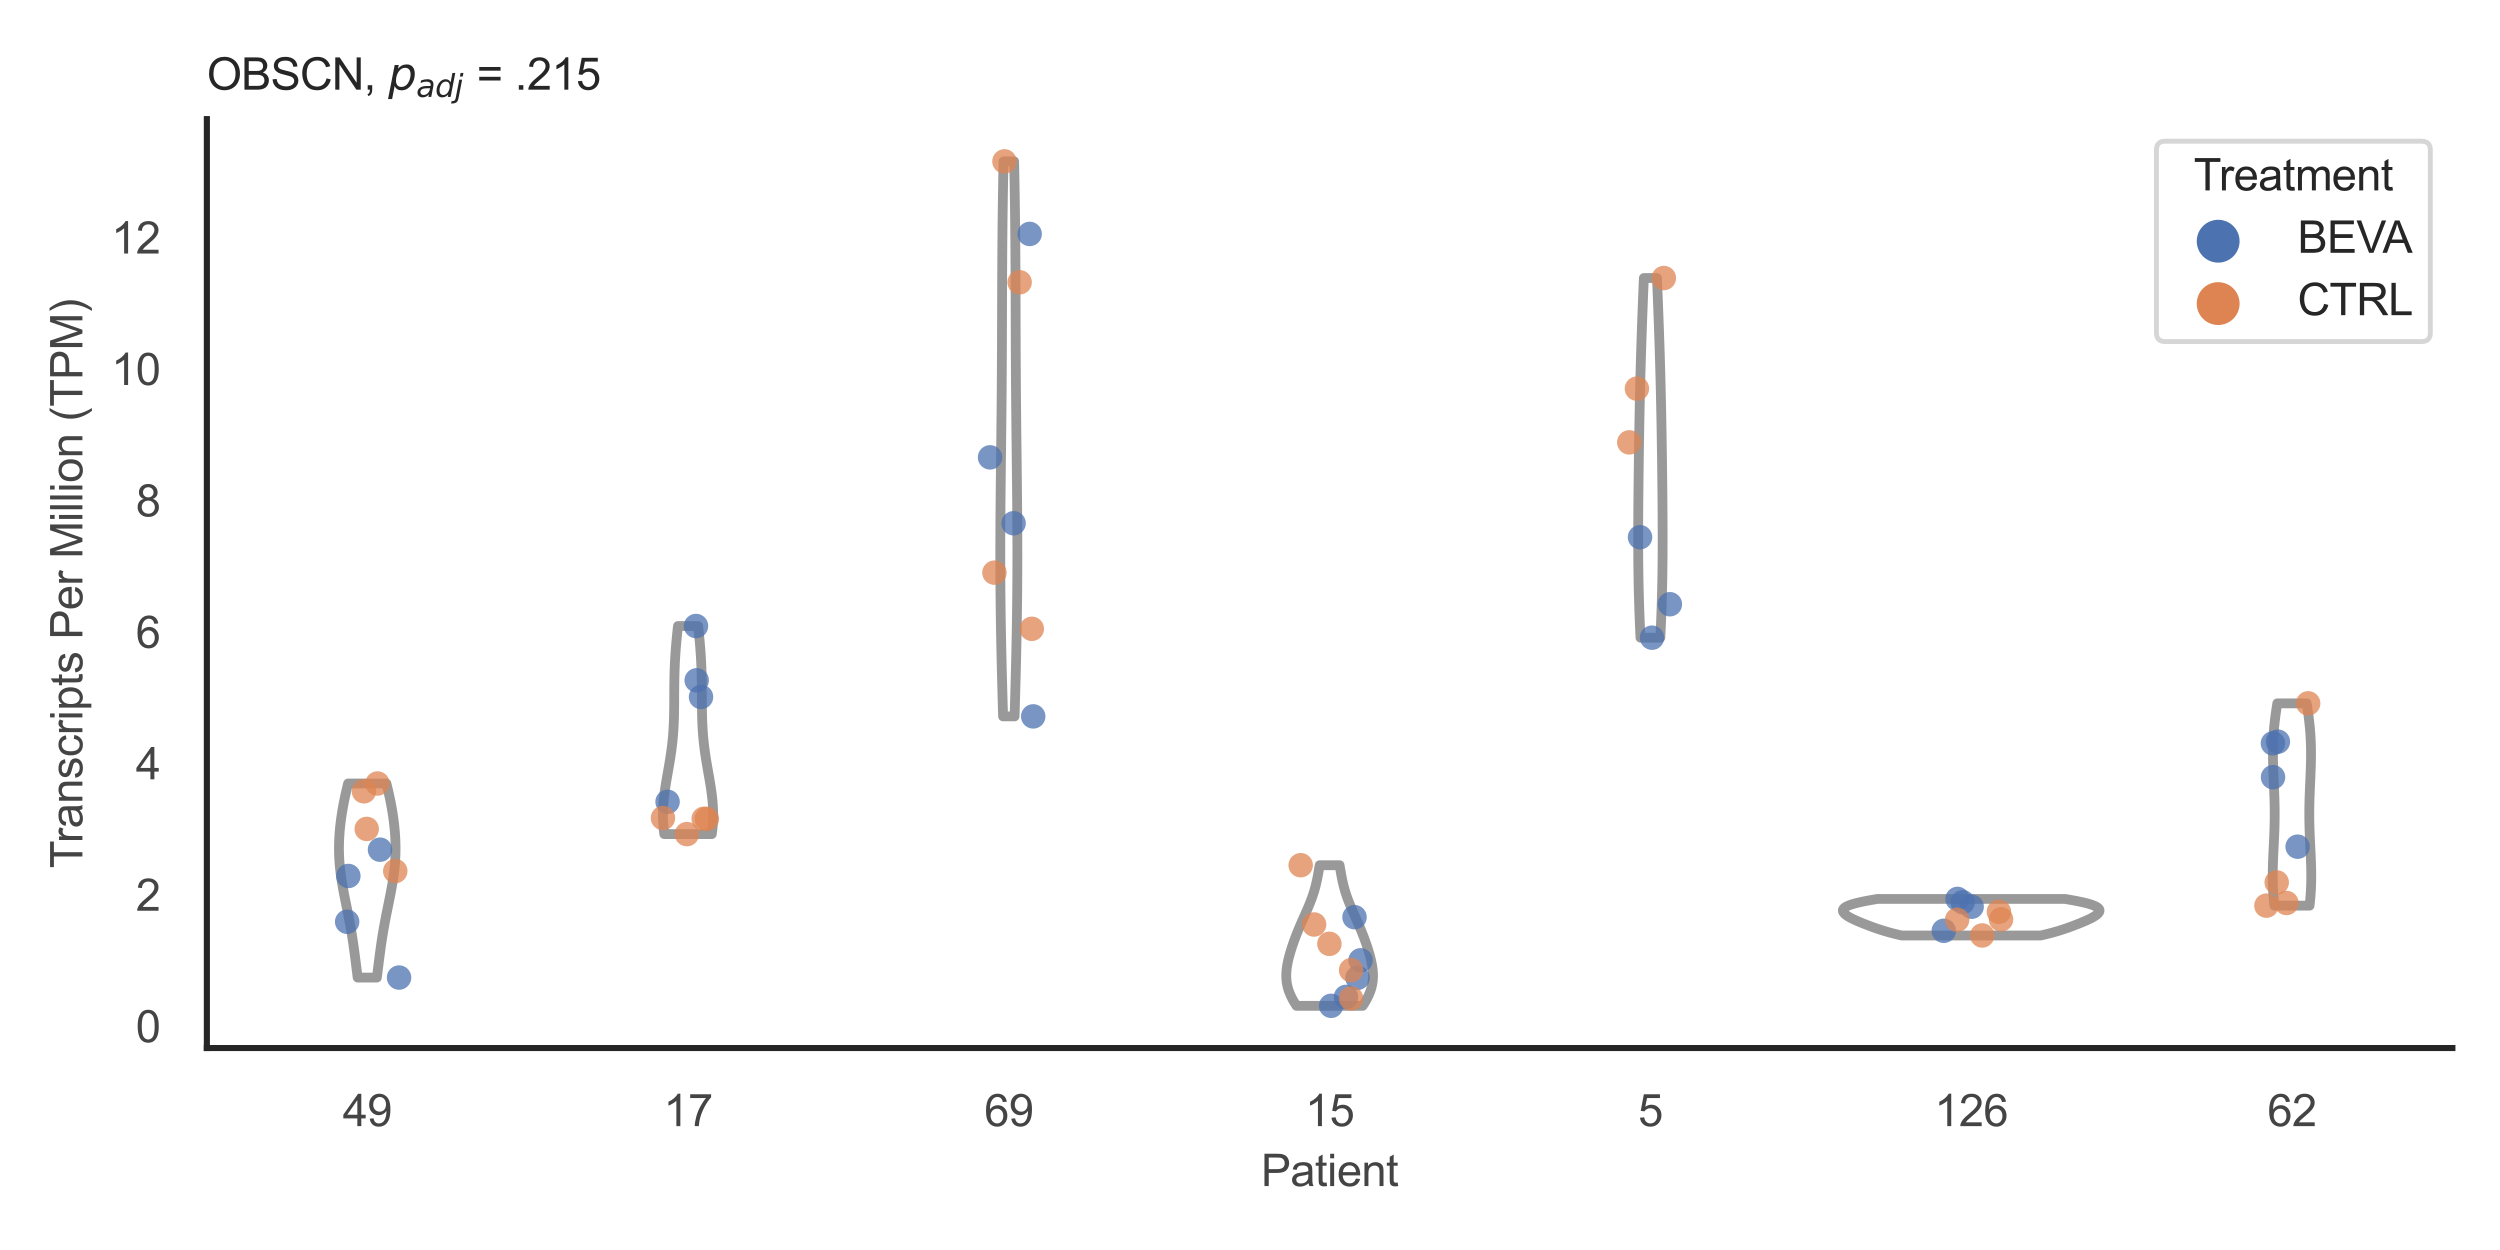<?xml version="1.0" encoding="utf-8" standalone="no"?>
<!DOCTYPE svg PUBLIC "-//W3C//DTD SVG 1.1//EN"
  "http://www.w3.org/Graphics/SVG/1.1/DTD/svg11.dtd">
<svg xmlns:xlink="http://www.w3.org/1999/xlink" width="510.236pt" height="255.118pt" viewBox="0 0 510.236 255.118" xmlns="http://www.w3.org/2000/svg" version="1.1">
 <defs>
  <style type="text/css">*{stroke-linejoin: round; stroke-linecap: butt}</style>
 </defs>
 <g id="figure_1">
  <g id="patch_1">
   <path d="M 0 255.118 
L 510.236 255.118 
L 510.236 0 
L 0 0 
z
" style="fill: #ffffff"/>
  </g>
  <g id="axes_1">
   <g id="patch_2">
    <path d="M 42.22 213.898 
L 500.516 213.898 
L 500.516 24.32 
L 42.22 24.32 
z
" style="fill: #ffffff"/>
   </g>
   <g id="matplotlib.axis_1">
    <g id="xtick_1">
     <g id="text_1">
      <!-- 49 -->
      <g style="fill: #444444" transform="translate(69.951 229.84)scale(0.09 -0.09)">
       <defs>
        <path id="ArialMT-34" d="M 2069 0 
L 2069 1097 
L 81 1097 
L 81 1613 
L 2172 4581 
L 2631 4581 
L 2631 1613 
L 3250 1613 
L 3250 1097 
L 2631 1097 
L 2631 0 
L 2069 0 
z
M 2069 1613 
L 2069 3678 
L 634 1613 
L 2069 1613 
z
" transform="scale(0.016)"/>
        <path id="ArialMT-39" d="M 350 1059 
L 891 1109 
Q 959 728 1153 556 
Q 1347 384 1650 384 
Q 1909 384 2104 503 
Q 2300 622 2425 820 
Q 2550 1019 2634 1356 
Q 2719 1694 2719 2044 
Q 2719 2081 2716 2156 
Q 2547 1888 2255 1720 
Q 1963 1553 1622 1553 
Q 1053 1553 659 1965 
Q 266 2378 266 3053 
Q 266 3750 677 4175 
Q 1088 4600 1706 4600 
Q 2153 4600 2523 4359 
Q 2894 4119 3086 3673 
Q 3278 3228 3278 2384 
Q 3278 1506 3087 986 
Q 2897 466 2520 194 
Q 2144 -78 1638 -78 
Q 1100 -78 759 220 
Q 419 519 350 1059 
z
M 2653 3081 
Q 2653 3566 2395 3850 
Q 2138 4134 1775 4134 
Q 1400 4134 1122 3828 
Q 844 3522 844 3034 
Q 844 2597 1108 2323 
Q 1372 2050 1759 2050 
Q 2150 2050 2401 2323 
Q 2653 2597 2653 3081 
z
" transform="scale(0.016)"/>
       </defs>
       <use xlink:href="#ArialMT-34"/>
       <use xlink:href="#ArialMT-39" x="55.615"/>
      </g>
     </g>
    </g>
    <g id="xtick_2">
     <g id="text_2">
      <!-- 17 -->
      <g style="fill: #444444" transform="translate(135.421 229.84)scale(0.09 -0.09)">
       <defs>
        <path id="ArialMT-31" d="M 2384 0 
L 1822 0 
L 1822 3584 
Q 1619 3391 1289 3197 
Q 959 3003 697 2906 
L 697 3450 
Q 1169 3672 1522 3987 
Q 1875 4303 2022 4600 
L 2384 4600 
L 2384 0 
z
" transform="scale(0.016)"/>
        <path id="ArialMT-37" d="M 303 3981 
L 303 4522 
L 3269 4522 
L 3269 4084 
Q 2831 3619 2401 2847 
Q 1972 2075 1738 1259 
Q 1569 684 1522 0 
L 944 0 
Q 953 541 1156 1306 
Q 1359 2072 1739 2783 
Q 2119 3494 2547 3981 
L 303 3981 
z
" transform="scale(0.016)"/>
       </defs>
       <use xlink:href="#ArialMT-31"/>
       <use xlink:href="#ArialMT-37" x="55.615"/>
      </g>
     </g>
    </g>
    <g id="xtick_3">
     <g id="text_3">
      <!-- 69 -->
      <g style="fill: #444444" transform="translate(200.892 229.84)scale(0.09 -0.09)">
       <defs>
        <path id="ArialMT-36" d="M 3184 3459 
L 2625 3416 
Q 2550 3747 2413 3897 
Q 2184 4138 1850 4138 
Q 1581 4138 1378 3988 
Q 1113 3794 959 3422 
Q 806 3050 800 2363 
Q 1003 2672 1297 2822 
Q 1591 2972 1913 2972 
Q 2475 2972 2870 2558 
Q 3266 2144 3266 1488 
Q 3266 1056 3080 686 
Q 2894 316 2569 119 
Q 2244 -78 1831 -78 
Q 1128 -78 684 439 
Q 241 956 241 2144 
Q 241 3472 731 4075 
Q 1159 4600 1884 4600 
Q 2425 4600 2770 4297 
Q 3116 3994 3184 3459 
z
M 888 1484 
Q 888 1194 1011 928 
Q 1134 663 1356 523 
Q 1578 384 1822 384 
Q 2178 384 2434 671 
Q 2691 959 2691 1453 
Q 2691 1928 2437 2201 
Q 2184 2475 1800 2475 
Q 1419 2475 1153 2201 
Q 888 1928 888 1484 
z
" transform="scale(0.016)"/>
       </defs>
       <use xlink:href="#ArialMT-36"/>
       <use xlink:href="#ArialMT-39" x="55.615"/>
      </g>
     </g>
    </g>
    <g id="xtick_4">
     <g id="text_4">
      <!-- 15 -->
      <g style="fill: #444444" transform="translate(266.363 229.84)scale(0.09 -0.09)">
       <defs>
        <path id="ArialMT-35" d="M 266 1200 
L 856 1250 
Q 922 819 1161 601 
Q 1400 384 1738 384 
Q 2144 384 2425 690 
Q 2706 997 2706 1503 
Q 2706 1984 2436 2262 
Q 2166 2541 1728 2541 
Q 1456 2541 1237 2417 
Q 1019 2294 894 2097 
L 366 2166 
L 809 4519 
L 3088 4519 
L 3088 3981 
L 1259 3981 
L 1013 2750 
Q 1425 3038 1878 3038 
Q 2478 3038 2890 2622 
Q 3303 2206 3303 1553 
Q 3303 931 2941 478 
Q 2500 -78 1738 -78 
Q 1113 -78 717 272 
Q 322 622 266 1200 
z
" transform="scale(0.016)"/>
       </defs>
       <use xlink:href="#ArialMT-31"/>
       <use xlink:href="#ArialMT-35" x="55.615"/>
      </g>
     </g>
    </g>
    <g id="xtick_5">
     <g id="text_5">
      <!-- 5 -->
      <g style="fill: #444444" transform="translate(334.337 229.84)scale(0.09 -0.09)">
       <use xlink:href="#ArialMT-35"/>
      </g>
     </g>
    </g>
    <g id="xtick_6">
     <g id="text_6">
      <!-- 126 -->
      <g style="fill: #444444" transform="translate(394.803 229.84)scale(0.09 -0.09)">
       <defs>
        <path id="ArialMT-32" d="M 3222 541 
L 3222 0 
L 194 0 
Q 188 203 259 391 
Q 375 700 629 1000 
Q 884 1300 1366 1694 
Q 2113 2306 2375 2664 
Q 2638 3022 2638 3341 
Q 2638 3675 2398 3904 
Q 2159 4134 1775 4134 
Q 1369 4134 1125 3890 
Q 881 3647 878 3216 
L 300 3275 
Q 359 3922 746 4261 
Q 1134 4600 1788 4600 
Q 2447 4600 2831 4234 
Q 3216 3869 3216 3328 
Q 3216 3053 3103 2787 
Q 2991 2522 2730 2228 
Q 2469 1934 1863 1422 
Q 1356 997 1212 845 
Q 1069 694 975 541 
L 3222 541 
z
" transform="scale(0.016)"/>
       </defs>
       <use xlink:href="#ArialMT-31"/>
       <use xlink:href="#ArialMT-32" x="55.615"/>
       <use xlink:href="#ArialMT-36" x="111.23"/>
      </g>
     </g>
    </g>
    <g id="xtick_7">
     <g id="text_7">
      <!-- 62 -->
      <g style="fill: #444444" transform="translate(462.776 229.84)scale(0.09 -0.09)">
       <use xlink:href="#ArialMT-36"/>
       <use xlink:href="#ArialMT-32" x="55.615"/>
      </g>
     </g>
    </g>
    <g id="text_8">
     <!-- Patient -->
     <g style="fill: #444444" transform="translate(257.359 242.071)scale(0.09 -0.09)">
      <defs>
       <path id="ArialMT-50" d="M 494 0 
L 494 4581 
L 2222 4581 
Q 2678 4581 2919 4538 
Q 3256 4481 3484 4323 
Q 3713 4166 3852 3881 
Q 3991 3597 3991 3256 
Q 3991 2672 3619 2267 
Q 3247 1863 2275 1863 
L 1100 1863 
L 1100 0 
L 494 0 
z
M 1100 2403 
L 2284 2403 
Q 2872 2403 3119 2622 
Q 3366 2841 3366 3238 
Q 3366 3525 3220 3729 
Q 3075 3934 2838 4000 
Q 2684 4041 2272 4041 
L 1100 4041 
L 1100 2403 
z
" transform="scale(0.016)"/>
       <path id="ArialMT-61" d="M 2588 409 
Q 2275 144 1986 34 
Q 1697 -75 1366 -75 
Q 819 -75 525 192 
Q 231 459 231 875 
Q 231 1119 342 1320 
Q 453 1522 633 1644 
Q 813 1766 1038 1828 
Q 1203 1872 1538 1913 
Q 2219 1994 2541 2106 
Q 2544 2222 2544 2253 
Q 2544 2597 2384 2738 
Q 2169 2928 1744 2928 
Q 1347 2928 1158 2789 
Q 969 2650 878 2297 
L 328 2372 
Q 403 2725 575 2942 
Q 747 3159 1072 3276 
Q 1397 3394 1825 3394 
Q 2250 3394 2515 3294 
Q 2781 3194 2906 3042 
Q 3031 2891 3081 2659 
Q 3109 2516 3109 2141 
L 3109 1391 
Q 3109 606 3145 398 
Q 3181 191 3288 0 
L 2700 0 
Q 2613 175 2588 409 
z
M 2541 1666 
Q 2234 1541 1622 1453 
Q 1275 1403 1131 1340 
Q 988 1278 909 1158 
Q 831 1038 831 891 
Q 831 666 1001 516 
Q 1172 366 1500 366 
Q 1825 366 2078 508 
Q 2331 650 2450 897 
Q 2541 1088 2541 1459 
L 2541 1666 
z
" transform="scale(0.016)"/>
       <path id="ArialMT-74" d="M 1650 503 
L 1731 6 
Q 1494 -44 1306 -44 
Q 1000 -44 831 53 
Q 663 150 594 308 
Q 525 466 525 972 
L 525 2881 
L 113 2881 
L 113 3319 
L 525 3319 
L 525 4141 
L 1084 4478 
L 1084 3319 
L 1650 3319 
L 1650 2881 
L 1084 2881 
L 1084 941 
Q 1084 700 1114 631 
Q 1144 563 1211 522 
Q 1278 481 1403 481 
Q 1497 481 1650 503 
z
" transform="scale(0.016)"/>
       <path id="ArialMT-69" d="M 425 3934 
L 425 4581 
L 988 4581 
L 988 3934 
L 425 3934 
z
M 425 0 
L 425 3319 
L 988 3319 
L 988 0 
L 425 0 
z
" transform="scale(0.016)"/>
       <path id="ArialMT-65" d="M 2694 1069 
L 3275 997 
Q 3138 488 2766 206 
Q 2394 -75 1816 -75 
Q 1088 -75 661 373 
Q 234 822 234 1631 
Q 234 2469 665 2931 
Q 1097 3394 1784 3394 
Q 2450 3394 2872 2941 
Q 3294 2488 3294 1666 
Q 3294 1616 3291 1516 
L 816 1516 
Q 847 969 1125 678 
Q 1403 388 1819 388 
Q 2128 388 2347 550 
Q 2566 713 2694 1069 
z
M 847 1978 
L 2700 1978 
Q 2663 2397 2488 2606 
Q 2219 2931 1791 2931 
Q 1403 2931 1139 2672 
Q 875 2413 847 1978 
z
" transform="scale(0.016)"/>
       <path id="ArialMT-6e" d="M 422 0 
L 422 3319 
L 928 3319 
L 928 2847 
Q 1294 3394 1984 3394 
Q 2284 3394 2536 3286 
Q 2788 3178 2913 3003 
Q 3038 2828 3088 2588 
Q 3119 2431 3119 2041 
L 3119 0 
L 2556 0 
L 2556 2019 
Q 2556 2363 2490 2533 
Q 2425 2703 2258 2804 
Q 2091 2906 1866 2906 
Q 1506 2906 1245 2678 
Q 984 2450 984 1813 
L 984 0 
L 422 0 
z
" transform="scale(0.016)"/>
      </defs>
      <use xlink:href="#ArialMT-50"/>
      <use xlink:href="#ArialMT-61" x="66.699"/>
      <use xlink:href="#ArialMT-74" x="122.314"/>
      <use xlink:href="#ArialMT-69" x="150.098"/>
      <use xlink:href="#ArialMT-65" x="172.314"/>
      <use xlink:href="#ArialMT-6e" x="227.93"/>
      <use xlink:href="#ArialMT-74" x="283.545"/>
     </g>
    </g>
   </g>
   <g id="matplotlib.axis_2">
    <g id="ytick_1">
     <g id="text_9">
      <!-- 0 -->
      <g style="fill: #444444" transform="translate(27.715 212.709)scale(0.09 -0.09)">
       <defs>
        <path id="ArialMT-30" d="M 266 2259 
Q 266 3072 433 3567 
Q 600 4063 929 4331 
Q 1259 4600 1759 4600 
Q 2128 4600 2406 4451 
Q 2684 4303 2865 4023 
Q 3047 3744 3150 3342 
Q 3253 2941 3253 2259 
Q 3253 1453 3087 958 
Q 2922 463 2592 192 
Q 2263 -78 1759 -78 
Q 1097 -78 719 397 
Q 266 969 266 2259 
z
M 844 2259 
Q 844 1131 1108 757 
Q 1372 384 1759 384 
Q 2147 384 2411 759 
Q 2675 1134 2675 2259 
Q 2675 3391 2411 3762 
Q 2147 4134 1753 4134 
Q 1366 4134 1134 3806 
Q 844 3388 844 2259 
z
" transform="scale(0.016)"/>
       </defs>
       <use xlink:href="#ArialMT-30"/>
      </g>
     </g>
    </g>
    <g id="ytick_2">
     <g id="text_10">
      <!-- 2 -->
      <g style="fill: #444444" transform="translate(27.715 185.882)scale(0.09 -0.09)">
       <use xlink:href="#ArialMT-32"/>
      </g>
     </g>
    </g>
    <g id="ytick_3">
     <g id="text_11">
      <!-- 4 -->
      <g style="fill: #444444" transform="translate(27.715 159.054)scale(0.09 -0.09)">
       <use xlink:href="#ArialMT-34"/>
      </g>
     </g>
    </g>
    <g id="ytick_4">
     <g id="text_12">
      <!-- 6 -->
      <g style="fill: #444444" transform="translate(27.715 132.227)scale(0.09 -0.09)">
       <use xlink:href="#ArialMT-36"/>
      </g>
     </g>
    </g>
    <g id="ytick_5">
     <g id="text_13">
      <!-- 8 -->
      <g style="fill: #444444" transform="translate(27.715 105.4)scale(0.09 -0.09)">
       <defs>
        <path id="ArialMT-38" d="M 1131 2484 
Q 781 2613 612 2850 
Q 444 3088 444 3419 
Q 444 3919 803 4259 
Q 1163 4600 1759 4600 
Q 2359 4600 2725 4251 
Q 3091 3903 3091 3403 
Q 3091 3084 2923 2848 
Q 2756 2613 2416 2484 
Q 2838 2347 3058 2040 
Q 3278 1734 3278 1309 
Q 3278 722 2862 322 
Q 2447 -78 1769 -78 
Q 1091 -78 675 323 
Q 259 725 259 1325 
Q 259 1772 486 2073 
Q 713 2375 1131 2484 
z
M 1019 3438 
Q 1019 3113 1228 2906 
Q 1438 2700 1772 2700 
Q 2097 2700 2305 2904 
Q 2513 3109 2513 3406 
Q 2513 3716 2298 3927 
Q 2084 4138 1766 4138 
Q 1444 4138 1231 3931 
Q 1019 3725 1019 3438 
z
M 838 1322 
Q 838 1081 952 856 
Q 1066 631 1291 507 
Q 1516 384 1775 384 
Q 2178 384 2440 643 
Q 2703 903 2703 1303 
Q 2703 1709 2433 1975 
Q 2163 2241 1756 2241 
Q 1359 2241 1098 1978 
Q 838 1716 838 1322 
z
" transform="scale(0.016)"/>
       </defs>
       <use xlink:href="#ArialMT-38"/>
      </g>
     </g>
    </g>
    <g id="ytick_6">
     <g id="text_14">
      <!-- 10 -->
      <g style="fill: #444444" transform="translate(22.71 78.573)scale(0.09 -0.09)">
       <use xlink:href="#ArialMT-31"/>
       <use xlink:href="#ArialMT-30" x="55.615"/>
      </g>
     </g>
    </g>
    <g id="ytick_7">
     <g id="text_15">
      <!-- 12 -->
      <g style="fill: #444444" transform="translate(22.71 51.746)scale(0.09 -0.09)">
       <use xlink:href="#ArialMT-31"/>
       <use xlink:href="#ArialMT-32" x="55.615"/>
      </g>
     </g>
    </g>
    <g id="text_16">
     <!-- Transcripts Per Million (TPM) -->
     <g style="fill: #444444" transform="translate(16.816 177.194)rotate(-90)scale(0.09 -0.09)">
      <defs>
       <path id="ArialMT-54" d="M 1659 0 
L 1659 4041 
L 150 4041 
L 150 4581 
L 3781 4581 
L 3781 4041 
L 2266 4041 
L 2266 0 
L 1659 0 
z
" transform="scale(0.016)"/>
       <path id="ArialMT-72" d="M 416 0 
L 416 3319 
L 922 3319 
L 922 2816 
Q 1116 3169 1280 3281 
Q 1444 3394 1641 3394 
Q 1925 3394 2219 3213 
L 2025 2691 
Q 1819 2813 1613 2813 
Q 1428 2813 1281 2702 
Q 1134 2591 1072 2394 
Q 978 2094 978 1738 
L 978 0 
L 416 0 
z
" transform="scale(0.016)"/>
       <path id="ArialMT-73" d="M 197 991 
L 753 1078 
Q 800 744 1014 566 
Q 1228 388 1613 388 
Q 2000 388 2187 545 
Q 2375 703 2375 916 
Q 2375 1106 2209 1216 
Q 2094 1291 1634 1406 
Q 1016 1563 777 1677 
Q 538 1791 414 1992 
Q 291 2194 291 2438 
Q 291 2659 392 2848 
Q 494 3038 669 3163 
Q 800 3259 1026 3326 
Q 1253 3394 1513 3394 
Q 1903 3394 2198 3281 
Q 2494 3169 2634 2976 
Q 2775 2784 2828 2463 
L 2278 2388 
Q 2241 2644 2061 2787 
Q 1881 2931 1553 2931 
Q 1166 2931 1000 2803 
Q 834 2675 834 2503 
Q 834 2394 903 2306 
Q 972 2216 1119 2156 
Q 1203 2125 1616 2013 
Q 2213 1853 2448 1751 
Q 2684 1650 2818 1456 
Q 2953 1263 2953 975 
Q 2953 694 2789 445 
Q 2625 197 2315 61 
Q 2006 -75 1616 -75 
Q 969 -75 630 194 
Q 291 463 197 991 
z
" transform="scale(0.016)"/>
       <path id="ArialMT-63" d="M 2588 1216 
L 3141 1144 
Q 3050 572 2676 248 
Q 2303 -75 1759 -75 
Q 1078 -75 664 370 
Q 250 816 250 1647 
Q 250 2184 428 2587 
Q 606 2991 970 3192 
Q 1334 3394 1763 3394 
Q 2303 3394 2647 3120 
Q 2991 2847 3088 2344 
L 2541 2259 
Q 2463 2594 2264 2762 
Q 2066 2931 1784 2931 
Q 1359 2931 1093 2626 
Q 828 2322 828 1663 
Q 828 994 1084 691 
Q 1341 388 1753 388 
Q 2084 388 2306 591 
Q 2528 794 2588 1216 
z
" transform="scale(0.016)"/>
       <path id="ArialMT-70" d="M 422 -1272 
L 422 3319 
L 934 3319 
L 934 2888 
Q 1116 3141 1344 3267 
Q 1572 3394 1897 3394 
Q 2322 3394 2647 3175 
Q 2972 2956 3137 2557 
Q 3303 2159 3303 1684 
Q 3303 1175 3120 767 
Q 2938 359 2589 142 
Q 2241 -75 1856 -75 
Q 1575 -75 1351 44 
Q 1128 163 984 344 
L 984 -1272 
L 422 -1272 
z
M 931 1641 
Q 931 1000 1190 694 
Q 1450 388 1819 388 
Q 2194 388 2461 705 
Q 2728 1022 2728 1688 
Q 2728 2322 2467 2637 
Q 2206 2953 1844 2953 
Q 1484 2953 1207 2617 
Q 931 2281 931 1641 
z
" transform="scale(0.016)"/>
       <path id="ArialMT-20" transform="scale(0.016)"/>
       <path id="ArialMT-4d" d="M 475 0 
L 475 4581 
L 1388 4581 
L 2472 1338 
Q 2622 884 2691 659 
Q 2769 909 2934 1394 
L 4031 4581 
L 4847 4581 
L 4847 0 
L 4263 0 
L 4263 3834 
L 2931 0 
L 2384 0 
L 1059 3900 
L 1059 0 
L 475 0 
z
" transform="scale(0.016)"/>
       <path id="ArialMT-6c" d="M 409 0 
L 409 4581 
L 972 4581 
L 972 0 
L 409 0 
z
" transform="scale(0.016)"/>
       <path id="ArialMT-6f" d="M 213 1659 
Q 213 2581 725 3025 
Q 1153 3394 1769 3394 
Q 2453 3394 2887 2945 
Q 3322 2497 3322 1706 
Q 3322 1066 3130 698 
Q 2938 331 2570 128 
Q 2203 -75 1769 -75 
Q 1072 -75 642 372 
Q 213 819 213 1659 
z
M 791 1659 
Q 791 1022 1069 705 
Q 1347 388 1769 388 
Q 2188 388 2466 706 
Q 2744 1025 2744 1678 
Q 2744 2294 2464 2611 
Q 2184 2928 1769 2928 
Q 1347 2928 1069 2612 
Q 791 2297 791 1659 
z
" transform="scale(0.016)"/>
       <path id="ArialMT-28" d="M 1497 -1347 
Q 1031 -759 709 28 
Q 388 816 388 1659 
Q 388 2403 628 3084 
Q 909 3875 1497 4659 
L 1900 4659 
Q 1522 4009 1400 3731 
Q 1209 3300 1100 2831 
Q 966 2247 966 1656 
Q 966 153 1900 -1347 
L 1497 -1347 
z
" transform="scale(0.016)"/>
       <path id="ArialMT-29" d="M 791 -1347 
L 388 -1347 
Q 1322 153 1322 1656 
Q 1322 2244 1188 2822 
Q 1081 3291 891 3722 
Q 769 4003 388 4659 
L 791 4659 
Q 1378 3875 1659 3084 
Q 1900 2403 1900 1659 
Q 1900 816 1576 28 
Q 1253 -759 791 -1347 
z
" transform="scale(0.016)"/>
      </defs>
      <use xlink:href="#ArialMT-54"/>
      <use xlink:href="#ArialMT-72" x="57.334"/>
      <use xlink:href="#ArialMT-61" x="90.635"/>
      <use xlink:href="#ArialMT-6e" x="146.25"/>
      <use xlink:href="#ArialMT-73" x="201.865"/>
      <use xlink:href="#ArialMT-63" x="251.865"/>
      <use xlink:href="#ArialMT-72" x="301.865"/>
      <use xlink:href="#ArialMT-69" x="335.166"/>
      <use xlink:href="#ArialMT-70" x="357.383"/>
      <use xlink:href="#ArialMT-74" x="412.998"/>
      <use xlink:href="#ArialMT-73" x="440.781"/>
      <use xlink:href="#ArialMT-20" x="490.781"/>
      <use xlink:href="#ArialMT-50" x="518.564"/>
      <use xlink:href="#ArialMT-65" x="585.264"/>
      <use xlink:href="#ArialMT-72" x="640.879"/>
      <use xlink:href="#ArialMT-20" x="674.18"/>
      <use xlink:href="#ArialMT-4d" x="701.963"/>
      <use xlink:href="#ArialMT-69" x="785.264"/>
      <use xlink:href="#ArialMT-6c" x="807.48"/>
      <use xlink:href="#ArialMT-6c" x="829.697"/>
      <use xlink:href="#ArialMT-69" x="851.914"/>
      <use xlink:href="#ArialMT-6f" x="874.131"/>
      <use xlink:href="#ArialMT-6e" x="929.746"/>
      <use xlink:href="#ArialMT-20" x="985.361"/>
      <use xlink:href="#ArialMT-28" x="1013.145"/>
      <use xlink:href="#ArialMT-54" x="1046.445"/>
      <use xlink:href="#ArialMT-50" x="1107.529"/>
      <use xlink:href="#ArialMT-4d" x="1174.229"/>
      <use xlink:href="#ArialMT-29" x="1257.529"/>
     </g>
    </g>
   </g>
   <g id="PolyCollection_1">
    <defs>
     <path id="m1cf31ef265" d="M 76.919 -55.604 
L 72.991 -55.604 
L 72.942 -56.004 
L 72.892 -56.404 
L 72.843 -56.804 
L 72.793 -57.204 
L 72.744 -57.604 
L 72.694 -58.004 
L 72.644 -58.404 
L 72.594 -58.804 
L 72.543 -59.204 
L 72.492 -59.604 
L 72.44 -60.004 
L 72.388 -60.405 
L 72.335 -60.805 
L 72.28 -61.205 
L 72.225 -61.605 
L 72.169 -62.005 
L 72.111 -62.405 
L 72.052 -62.805 
L 71.992 -63.205 
L 71.93 -63.605 
L 71.867 -64.005 
L 71.803 -64.405 
L 71.736 -64.805 
L 71.669 -65.205 
L 71.599 -65.605 
L 71.528 -66.005 
L 71.456 -66.405 
L 71.382 -66.805 
L 71.307 -67.205 
L 71.23 -67.605 
L 71.153 -68.005 
L 71.074 -68.405 
L 70.994 -68.805 
L 70.914 -69.205 
L 70.833 -69.605 
L 70.752 -70.005 
L 70.67 -70.405 
L 70.589 -70.805 
L 70.507 -71.205 
L 70.427 -71.605 
L 70.346 -72.005 
L 70.267 -72.405 
L 70.189 -72.805 
L 70.113 -73.205 
L 70.038 -73.605 
L 69.965 -74.006 
L 69.894 -74.406 
L 69.825 -74.806 
L 69.759 -75.206 
L 69.696 -75.606 
L 69.636 -76.006 
L 69.579 -76.406 
L 69.525 -76.806 
L 69.475 -77.206 
L 69.428 -77.606 
L 69.386 -78.006 
L 69.347 -78.406 
L 69.312 -78.806 
L 69.281 -79.206 
L 69.254 -79.606 
L 69.232 -80.006 
L 69.214 -80.406 
L 69.2 -80.806 
L 69.19 -81.206 
L 69.184 -81.606 
L 69.182 -82.006 
L 69.185 -82.406 
L 69.191 -82.806 
L 69.202 -83.206 
L 69.217 -83.606 
L 69.235 -84.006 
L 69.257 -84.406 
L 69.283 -84.806 
L 69.313 -85.206 
L 69.346 -85.606 
L 69.382 -86.006 
L 69.422 -86.406 
L 69.466 -86.806 
L 69.513 -87.206 
L 69.562 -87.607 
L 69.615 -88.007 
L 69.672 -88.407 
L 69.731 -88.807 
L 69.793 -89.207 
L 69.858 -89.607 
L 69.926 -90.007 
L 69.997 -90.407 
L 70.07 -90.807 
L 70.147 -91.207 
L 70.226 -91.607 
L 70.307 -92.007 
L 70.391 -92.407 
L 70.478 -92.807 
L 70.567 -93.207 
L 70.658 -93.607 
L 70.752 -94.007 
L 70.847 -94.407 
L 70.945 -94.807 
L 71.045 -95.207 
L 78.866 -95.207 
L 78.866 -95.207 
L 78.966 -94.807 
L 79.063 -94.407 
L 79.159 -94.007 
L 79.253 -93.607 
L 79.344 -93.207 
L 79.433 -92.807 
L 79.52 -92.407 
L 79.604 -92.007 
L 79.685 -91.607 
L 79.764 -91.207 
L 79.841 -90.807 
L 79.914 -90.407 
L 79.985 -90.007 
L 80.053 -89.607 
L 80.118 -89.207 
L 80.18 -88.807 
L 80.239 -88.407 
L 80.295 -88.007 
L 80.348 -87.607 
L 80.398 -87.206 
L 80.445 -86.806 
L 80.488 -86.406 
L 80.528 -86.006 
L 80.565 -85.606 
L 80.598 -85.206 
L 80.628 -84.806 
L 80.654 -84.406 
L 80.676 -84.006 
L 80.694 -83.606 
L 80.709 -83.206 
L 80.719 -82.806 
L 80.726 -82.406 
L 80.729 -82.006 
L 80.727 -81.606 
L 80.721 -81.206 
L 80.711 -80.806 
L 80.697 -80.406 
L 80.679 -80.006 
L 80.656 -79.606 
L 80.63 -79.206 
L 80.599 -78.806 
L 80.564 -78.406 
L 80.525 -78.006 
L 80.483 -77.606 
L 80.436 -77.206 
L 80.386 -76.806 
L 80.332 -76.406 
L 80.275 -76.006 
L 80.215 -75.606 
L 80.152 -75.206 
L 80.086 -74.806 
L 80.017 -74.406 
L 79.946 -74.006 
L 79.873 -73.605 
L 79.798 -73.205 
L 79.722 -72.805 
L 79.644 -72.405 
L 79.564 -72.005 
L 79.484 -71.605 
L 79.403 -71.205 
L 79.322 -70.805 
L 79.241 -70.405 
L 79.159 -70.005 
L 79.078 -69.605 
L 78.997 -69.205 
L 78.916 -68.805 
L 78.837 -68.405 
L 78.758 -68.005 
L 78.681 -67.605 
L 78.604 -67.205 
L 78.529 -66.805 
L 78.455 -66.405 
L 78.383 -66.005 
L 78.312 -65.605 
L 78.242 -65.205 
L 78.175 -64.805 
L 78.108 -64.405 
L 78.044 -64.005 
L 77.98 -63.605 
L 77.919 -63.205 
L 77.858 -62.805 
L 77.8 -62.405 
L 77.742 -62.005 
L 77.686 -61.605 
L 77.63 -61.205 
L 77.576 -60.805 
L 77.523 -60.405 
L 77.47 -60.004 
L 77.419 -59.604 
L 77.368 -59.204 
L 77.317 -58.804 
L 77.267 -58.404 
L 77.217 -58.004 
L 77.167 -57.604 
L 77.118 -57.204 
L 77.068 -56.804 
L 77.019 -56.404 
L 76.969 -56.004 
L 76.919 -55.604 
z
" style="stroke: #999999; stroke-width: 2"/>
    </defs>
    <g clip-path="url(#p1192ae0217)">
     <use xlink:href="#m1cf31ef265" x="0" y="255.118" style="fill: #ffffff; stroke: #999999; stroke-width: 2"/>
    </g>
   </g>
   <g id="PolyCollection_2">
    <defs>
     <path id="m150614105d" d="M 145.275 -84.881 
L 135.577 -84.881 
L 135.521 -85.31 
L 135.471 -85.739 
L 135.427 -86.168 
L 135.389 -86.597 
L 135.359 -87.026 
L 135.335 -87.455 
L 135.317 -87.884 
L 135.306 -88.313 
L 135.302 -88.742 
L 135.305 -89.171 
L 135.314 -89.6 
L 135.329 -90.029 
L 135.35 -90.458 
L 135.377 -90.887 
L 135.41 -91.316 
L 135.448 -91.745 
L 135.491 -92.174 
L 135.539 -92.603 
L 135.591 -93.032 
L 135.647 -93.461 
L 135.707 -93.89 
L 135.771 -94.319 
L 135.837 -94.748 
L 135.906 -95.177 
L 135.977 -95.606 
L 136.049 -96.035 
L 136.123 -96.464 
L 136.198 -96.893 
L 136.273 -97.322 
L 136.348 -97.751 
L 136.423 -98.18 
L 136.498 -98.609 
L 136.571 -99.038 
L 136.643 -99.467 
L 136.714 -99.896 
L 136.783 -100.325 
L 136.849 -100.754 
L 136.913 -101.183 
L 136.975 -101.612 
L 137.034 -102.041 
L 137.09 -102.469 
L 137.143 -102.898 
L 137.192 -103.327 
L 137.239 -103.756 
L 137.282 -104.185 
L 137.323 -104.614 
L 137.36 -105.043 
L 137.393 -105.472 
L 137.424 -105.901 
L 137.451 -106.33 
L 137.476 -106.759 
L 137.498 -107.188 
L 137.517 -107.617 
L 137.533 -108.046 
L 137.548 -108.475 
L 137.56 -108.904 
L 137.57 -109.333 
L 137.578 -109.762 
L 137.585 -110.191 
L 137.59 -110.62 
L 137.594 -111.049 
L 137.597 -111.478 
L 137.6 -111.907 
L 137.602 -112.336 
L 137.604 -112.765 
L 137.605 -113.194 
L 137.607 -113.623 
L 137.609 -114.052 
L 137.612 -114.481 
L 137.615 -114.91 
L 137.619 -115.339 
L 137.624 -115.768 
L 137.631 -116.197 
L 137.638 -116.626 
L 137.647 -117.055 
L 137.658 -117.484 
L 137.67 -117.913 
L 137.683 -118.342 
L 137.699 -118.771 
L 137.716 -119.2 
L 137.735 -119.629 
L 137.755 -120.058 
L 137.778 -120.487 
L 137.803 -120.916 
L 137.829 -121.345 
L 137.857 -121.774 
L 137.887 -122.203 
L 137.919 -122.632 
L 137.953 -123.061 
L 137.988 -123.49 
L 138.025 -123.919 
L 138.063 -124.348 
L 138.103 -124.777 
L 138.145 -125.206 
L 138.188 -125.635 
L 138.232 -126.064 
L 138.277 -126.493 
L 138.323 -126.922 
L 138.37 -127.351 
L 142.482 -127.351 
L 142.482 -127.351 
L 142.53 -126.922 
L 142.576 -126.493 
L 142.621 -126.064 
L 142.665 -125.635 
L 142.708 -125.206 
L 142.749 -124.777 
L 142.789 -124.348 
L 142.828 -123.919 
L 142.865 -123.49 
L 142.9 -123.061 
L 142.934 -122.632 
L 142.965 -122.203 
L 142.995 -121.774 
L 143.024 -121.345 
L 143.05 -120.916 
L 143.075 -120.487 
L 143.097 -120.058 
L 143.118 -119.629 
L 143.137 -119.2 
L 143.154 -118.771 
L 143.169 -118.342 
L 143.183 -117.913 
L 143.195 -117.484 
L 143.205 -117.055 
L 143.214 -116.626 
L 143.222 -116.197 
L 143.228 -115.768 
L 143.233 -115.339 
L 143.237 -114.91 
L 143.241 -114.481 
L 143.243 -114.052 
L 143.246 -113.623 
L 143.247 -113.194 
L 143.249 -112.765 
L 143.251 -112.336 
L 143.253 -111.907 
L 143.255 -111.478 
L 143.259 -111.049 
L 143.263 -110.62 
L 143.268 -110.191 
L 143.275 -109.762 
L 143.283 -109.333 
L 143.293 -108.904 
L 143.305 -108.475 
L 143.319 -108.046 
L 143.336 -107.617 
L 143.355 -107.188 
L 143.377 -106.759 
L 143.401 -106.33 
L 143.429 -105.901 
L 143.459 -105.472 
L 143.493 -105.043 
L 143.53 -104.614 
L 143.57 -104.185 
L 143.614 -103.756 
L 143.66 -103.327 
L 143.71 -102.898 
L 143.763 -102.469 
L 143.819 -102.041 
L 143.878 -101.612 
L 143.939 -101.183 
L 144.004 -100.754 
L 144.07 -100.325 
L 144.139 -99.896 
L 144.209 -99.467 
L 144.281 -99.038 
L 144.355 -98.609 
L 144.429 -98.18 
L 144.504 -97.751 
L 144.58 -97.322 
L 144.655 -96.893 
L 144.73 -96.464 
L 144.804 -96.035 
L 144.876 -95.606 
L 144.947 -95.177 
L 145.016 -94.748 
L 145.082 -94.319 
L 145.145 -93.89 
L 145.205 -93.461 
L 145.262 -93.032 
L 145.314 -92.603 
L 145.362 -92.174 
L 145.405 -91.745 
L 145.443 -91.316 
L 145.476 -90.887 
L 145.503 -90.458 
L 145.524 -90.029 
L 145.539 -89.6 
L 145.548 -89.171 
L 145.55 -88.742 
L 145.546 -88.313 
L 145.535 -87.884 
L 145.518 -87.455 
L 145.494 -87.026 
L 145.463 -86.597 
L 145.426 -86.168 
L 145.382 -85.739 
L 145.332 -85.31 
L 145.275 -84.881 
z
" style="stroke: #999999; stroke-width: 2"/>
    </defs>
    <g clip-path="url(#p1192ae0217)">
     <use xlink:href="#m150614105d" x="0" y="255.118" style="fill: #ffffff; stroke: #999999; stroke-width: 2"/>
    </g>
   </g>
   <g id="PolyCollection_3">
    <defs>
     <path id="me5b63f341a" d="M 207.07 -108.907 
L 204.724 -108.907 
L 204.691 -110.051 
L 204.657 -111.195 
L 204.625 -112.34 
L 204.593 -113.484 
L 204.561 -114.628 
L 204.53 -115.772 
L 204.5 -116.916 
L 204.471 -118.06 
L 204.443 -119.205 
L 204.416 -120.349 
L 204.39 -121.493 
L 204.365 -122.637 
L 204.342 -123.781 
L 204.319 -124.926 
L 204.298 -126.07 
L 204.279 -127.214 
L 204.26 -128.358 
L 204.243 -129.502 
L 204.228 -130.646 
L 204.214 -131.791 
L 204.202 -132.935 
L 204.191 -134.079 
L 204.181 -135.223 
L 204.173 -136.367 
L 204.167 -137.512 
L 204.162 -138.656 
L 204.158 -139.8 
L 204.156 -140.944 
L 204.156 -142.088 
L 204.156 -143.232 
L 204.158 -144.377 
L 204.162 -145.521 
L 204.166 -146.665 
L 204.172 -147.809 
L 204.178 -148.953 
L 204.186 -150.098 
L 204.195 -151.242 
L 204.204 -152.386 
L 204.214 -153.53 
L 204.225 -154.674 
L 204.236 -155.818 
L 204.248 -156.963 
L 204.26 -158.107 
L 204.273 -159.251 
L 204.286 -160.395 
L 204.299 -161.539 
L 204.312 -162.684 
L 204.325 -163.828 
L 204.337 -164.972 
L 204.35 -166.116 
L 204.362 -167.26 
L 204.374 -168.404 
L 204.386 -169.549 
L 204.397 -170.693 
L 204.408 -171.837 
L 204.418 -172.981 
L 204.428 -174.125 
L 204.437 -175.27 
L 204.445 -176.414 
L 204.453 -177.558 
L 204.46 -178.702 
L 204.467 -179.846 
L 204.473 -180.99 
L 204.479 -182.135 
L 204.484 -183.279 
L 204.489 -184.423 
L 204.493 -185.567 
L 204.497 -186.711 
L 204.501 -187.856 
L 204.504 -189 
L 204.507 -190.144 
L 204.511 -191.288 
L 204.514 -192.432 
L 204.517 -193.576 
L 204.521 -194.721 
L 204.524 -195.865 
L 204.528 -197.009 
L 204.533 -198.153 
L 204.538 -199.297 
L 204.543 -200.441 
L 204.549 -201.586 
L 204.556 -202.73 
L 204.563 -203.874 
L 204.572 -205.018 
L 204.581 -206.162 
L 204.591 -207.307 
L 204.602 -208.451 
L 204.614 -209.595 
L 204.627 -210.739 
L 204.641 -211.883 
L 204.657 -213.027 
L 204.673 -214.172 
L 204.69 -215.316 
L 204.708 -216.46 
L 204.728 -217.604 
L 204.748 -218.748 
L 204.769 -219.893 
L 204.792 -221.037 
L 204.815 -222.181 
L 206.98 -222.181 
L 206.98 -222.181 
L 207.003 -221.037 
L 207.025 -219.893 
L 207.046 -218.748 
L 207.067 -217.604 
L 207.086 -216.46 
L 207.104 -215.316 
L 207.122 -214.172 
L 207.138 -213.027 
L 207.153 -211.883 
L 207.167 -210.739 
L 207.18 -209.595 
L 207.192 -208.451 
L 207.203 -207.307 
L 207.214 -206.162 
L 207.223 -205.018 
L 207.231 -203.874 
L 207.239 -202.73 
L 207.245 -201.586 
L 207.251 -200.441 
L 207.257 -199.297 
L 207.262 -198.153 
L 207.266 -197.009 
L 207.27 -195.865 
L 207.274 -194.721 
L 207.277 -193.576 
L 207.281 -192.432 
L 207.284 -191.288 
L 207.287 -190.144 
L 207.29 -189 
L 207.294 -187.856 
L 207.297 -186.711 
L 207.301 -185.567 
L 207.306 -184.423 
L 207.31 -183.279 
L 207.316 -182.135 
L 207.321 -180.99 
L 207.327 -179.846 
L 207.334 -178.702 
L 207.341 -177.558 
L 207.349 -176.414 
L 207.358 -175.27 
L 207.367 -174.125 
L 207.377 -172.981 
L 207.387 -171.837 
L 207.397 -170.693 
L 207.409 -169.549 
L 207.42 -168.404 
L 207.432 -167.26 
L 207.445 -166.116 
L 207.457 -164.972 
L 207.47 -163.828 
L 207.483 -162.684 
L 207.496 -161.539 
L 207.509 -160.395 
L 207.521 -159.251 
L 207.534 -158.107 
L 207.546 -156.963 
L 207.558 -155.818 
L 207.57 -154.674 
L 207.58 -153.53 
L 207.59 -152.386 
L 207.6 -151.242 
L 207.608 -150.098 
L 207.616 -148.953 
L 207.623 -147.809 
L 207.628 -146.665 
L 207.633 -145.521 
L 207.636 -144.377 
L 207.638 -143.232 
L 207.639 -142.088 
L 207.638 -140.944 
L 207.636 -139.8 
L 207.633 -138.656 
L 207.628 -137.512 
L 207.621 -136.367 
L 207.613 -135.223 
L 207.604 -134.079 
L 207.593 -132.935 
L 207.58 -131.791 
L 207.566 -130.646 
L 207.551 -129.502 
L 207.534 -128.358 
L 207.516 -127.214 
L 207.496 -126.07 
L 207.475 -124.926 
L 207.453 -123.781 
L 207.429 -122.637 
L 207.404 -121.493 
L 207.378 -120.349 
L 207.351 -119.205 
L 207.323 -118.06 
L 207.294 -116.916 
L 207.264 -115.772 
L 207.233 -114.628 
L 207.202 -113.484 
L 207.17 -112.34 
L 207.137 -111.195 
L 207.104 -110.051 
L 207.07 -108.907 
z
" style="stroke: #999999; stroke-width: 2"/>
    </defs>
    <g clip-path="url(#p1192ae0217)">
     <use xlink:href="#me5b63f341a" x="0" y="255.118" style="fill: #ffffff; stroke: #999999; stroke-width: 2"/>
    </g>
   </g>
   <g id="PolyCollection_4">
    <defs>
     <path id="m0a25a28fdf" d="M 278.124 -49.837 
L 264.612 -49.837 
L 264.424 -50.127 
L 264.242 -50.417 
L 264.068 -50.707 
L 263.902 -50.997 
L 263.744 -51.287 
L 263.595 -51.576 
L 263.455 -51.866 
L 263.324 -52.156 
L 263.203 -52.446 
L 263.092 -52.736 
L 262.99 -53.026 
L 262.899 -53.316 
L 262.818 -53.605 
L 262.747 -53.895 
L 262.686 -54.185 
L 262.634 -54.475 
L 262.592 -54.765 
L 262.56 -55.055 
L 262.536 -55.345 
L 262.522 -55.635 
L 262.516 -55.924 
L 262.518 -56.214 
L 262.528 -56.504 
L 262.546 -56.794 
L 262.571 -57.084 
L 262.602 -57.374 
L 262.64 -57.664 
L 262.683 -57.954 
L 262.733 -58.243 
L 262.787 -58.533 
L 262.847 -58.823 
L 262.911 -59.113 
L 262.979 -59.403 
L 263.051 -59.693 
L 263.126 -59.983 
L 263.205 -60.272 
L 263.288 -60.562 
L 263.373 -60.852 
L 263.461 -61.142 
L 263.552 -61.432 
L 263.645 -61.722 
L 263.74 -62.012 
L 263.838 -62.302 
L 263.938 -62.591 
L 264.04 -62.881 
L 264.144 -63.171 
L 264.251 -63.461 
L 264.359 -63.751 
L 264.469 -64.041 
L 264.582 -64.331 
L 264.696 -64.62 
L 264.812 -64.91 
L 264.93 -65.2 
L 265.05 -65.49 
L 265.171 -65.78 
L 265.294 -66.07 
L 265.418 -66.36 
L 265.544 -66.65 
L 265.671 -66.939 
L 265.798 -67.229 
L 265.927 -67.519 
L 266.056 -67.809 
L 266.185 -68.099 
L 266.314 -68.389 
L 266.443 -68.679 
L 266.571 -68.969 
L 266.698 -69.258 
L 266.824 -69.548 
L 266.949 -69.838 
L 267.072 -70.128 
L 267.192 -70.418 
L 267.311 -70.708 
L 267.426 -70.998 
L 267.539 -71.287 
L 267.649 -71.577 
L 267.755 -71.867 
L 267.858 -72.157 
L 267.957 -72.447 
L 268.053 -72.737 
L 268.145 -73.027 
L 268.233 -73.317 
L 268.317 -73.606 
L 268.398 -73.896 
L 268.475 -74.186 
L 268.549 -74.476 
L 268.619 -74.766 
L 268.686 -75.056 
L 268.75 -75.346 
L 268.812 -75.635 
L 268.871 -75.925 
L 268.928 -76.215 
L 268.983 -76.505 
L 269.036 -76.795 
L 269.088 -77.085 
L 269.139 -77.375 
L 269.189 -77.665 
L 269.238 -77.954 
L 269.287 -78.244 
L 269.336 -78.534 
L 273.4 -78.534 
L 273.4 -78.534 
L 273.449 -78.244 
L 273.498 -77.954 
L 273.548 -77.665 
L 273.598 -77.375 
L 273.648 -77.085 
L 273.7 -76.795 
L 273.754 -76.505 
L 273.809 -76.215 
L 273.865 -75.925 
L 273.924 -75.635 
L 273.986 -75.346 
L 274.05 -75.056 
L 274.117 -74.766 
L 274.187 -74.476 
L 274.261 -74.186 
L 274.338 -73.896 
L 274.419 -73.606 
L 274.503 -73.317 
L 274.591 -73.027 
L 274.683 -72.737 
L 274.779 -72.447 
L 274.878 -72.157 
L 274.981 -71.867 
L 275.087 -71.577 
L 275.197 -71.287 
L 275.31 -70.998 
L 275.426 -70.708 
L 275.544 -70.418 
L 275.665 -70.128 
L 275.787 -69.838 
L 275.912 -69.548 
L 276.038 -69.258 
L 276.165 -68.969 
L 276.294 -68.679 
L 276.422 -68.389 
L 276.552 -68.099 
L 276.681 -67.809 
L 276.81 -67.519 
L 276.938 -67.229 
L 277.066 -66.939 
L 277.192 -66.65 
L 277.318 -66.36 
L 277.442 -66.07 
L 277.565 -65.78 
L 277.686 -65.49 
L 277.806 -65.2 
L 277.924 -64.91 
L 278.04 -64.62 
L 278.154 -64.331 
L 278.267 -64.041 
L 278.377 -63.751 
L 278.485 -63.461 
L 278.592 -63.171 
L 278.696 -62.881 
L 278.798 -62.591 
L 278.898 -62.302 
L 278.996 -62.012 
L 279.092 -61.722 
L 279.185 -61.432 
L 279.275 -61.142 
L 279.363 -60.852 
L 279.449 -60.562 
L 279.531 -60.272 
L 279.61 -59.983 
L 279.686 -59.693 
L 279.758 -59.403 
L 279.826 -59.113 
L 279.89 -58.823 
L 279.949 -58.533 
L 280.003 -58.243 
L 280.053 -57.954 
L 280.096 -57.664 
L 280.134 -57.374 
L 280.166 -57.084 
L 280.19 -56.794 
L 280.208 -56.504 
L 280.218 -56.214 
L 280.22 -55.924 
L 280.214 -55.635 
L 280.2 -55.345 
L 280.177 -55.055 
L 280.144 -54.765 
L 280.102 -54.475 
L 280.051 -54.185 
L 279.989 -53.895 
L 279.918 -53.605 
L 279.837 -53.316 
L 279.746 -53.026 
L 279.645 -52.736 
L 279.533 -52.446 
L 279.412 -52.156 
L 279.282 -51.866 
L 279.142 -51.576 
L 278.992 -51.287 
L 278.835 -50.997 
L 278.668 -50.707 
L 278.494 -50.417 
L 278.313 -50.127 
L 278.124 -49.837 
z
" style="stroke: #999999; stroke-width: 2"/>
    </defs>
    <g clip-path="url(#p1192ae0217)">
     <use xlink:href="#m0a25a28fdf" x="0" y="255.118" style="fill: #ffffff; stroke: #999999; stroke-width: 2"/>
    </g>
   </g>
   <g id="PolyCollection_5">
    <defs>
     <path id="m5365e2f7d6" d="M 338.864 -124.968 
L 334.814 -124.968 
L 334.778 -125.709 
L 334.743 -126.451 
L 334.71 -127.192 
L 334.678 -127.934 
L 334.648 -128.675 
L 334.619 -129.417 
L 334.591 -130.158 
L 334.565 -130.9 
L 334.541 -131.641 
L 334.518 -132.382 
L 334.496 -133.124 
L 334.477 -133.865 
L 334.458 -134.607 
L 334.442 -135.348 
L 334.426 -136.09 
L 334.412 -136.831 
L 334.4 -137.573 
L 334.389 -138.314 
L 334.379 -139.056 
L 334.371 -139.797 
L 334.364 -140.538 
L 334.358 -141.28 
L 334.353 -142.021 
L 334.349 -142.763 
L 334.347 -143.504 
L 334.345 -144.246 
L 334.344 -144.987 
L 334.344 -145.729 
L 334.345 -146.47 
L 334.347 -147.212 
L 334.35 -147.953 
L 334.353 -148.694 
L 334.356 -149.436 
L 334.361 -150.177 
L 334.366 -150.919 
L 334.371 -151.66 
L 334.377 -152.402 
L 334.383 -153.143 
L 334.389 -153.885 
L 334.396 -154.626 
L 334.404 -155.367 
L 334.411 -156.109 
L 334.419 -156.85 
L 334.428 -157.592 
L 334.436 -158.333 
L 334.445 -159.075 
L 334.454 -159.816 
L 334.463 -160.558 
L 334.473 -161.299 
L 334.483 -162.041 
L 334.493 -162.782 
L 334.504 -163.523 
L 334.515 -164.265 
L 334.526 -165.006 
L 334.537 -165.748 
L 334.549 -166.489 
L 334.562 -167.231 
L 334.574 -167.972 
L 334.587 -168.714 
L 334.601 -169.455 
L 334.615 -170.197 
L 334.629 -170.938 
L 334.644 -171.679 
L 334.659 -172.421 
L 334.675 -173.162 
L 334.691 -173.904 
L 334.708 -174.645 
L 334.725 -175.387 
L 334.743 -176.128 
L 334.761 -176.87 
L 334.78 -177.611 
L 334.799 -178.353 
L 334.819 -179.094 
L 334.84 -179.835 
L 334.861 -180.577 
L 334.882 -181.318 
L 334.904 -182.06 
L 334.926 -182.801 
L 334.949 -183.543 
L 334.973 -184.284 
L 334.997 -185.026 
L 335.021 -185.767 
L 335.046 -186.508 
L 335.071 -187.25 
L 335.097 -187.991 
L 335.123 -188.733 
L 335.15 -189.474 
L 335.177 -190.216 
L 335.205 -190.957 
L 335.233 -191.699 
L 335.261 -192.44 
L 335.29 -193.182 
L 335.319 -193.923 
L 335.348 -194.664 
L 335.377 -195.406 
L 335.407 -196.147 
L 335.437 -196.889 
L 335.468 -197.63 
L 335.498 -198.372 
L 338.18 -198.372 
L 338.18 -198.372 
L 338.21 -197.63 
L 338.241 -196.889 
L 338.271 -196.147 
L 338.301 -195.406 
L 338.33 -194.664 
L 338.359 -193.923 
L 338.388 -193.182 
L 338.417 -192.44 
L 338.445 -191.699 
L 338.473 -190.957 
L 338.501 -190.216 
L 338.528 -189.474 
L 338.555 -188.733 
L 338.581 -187.991 
L 338.607 -187.25 
L 338.632 -186.508 
L 338.657 -185.767 
L 338.681 -185.026 
L 338.705 -184.284 
L 338.729 -183.543 
L 338.752 -182.801 
L 338.774 -182.06 
L 338.796 -181.318 
L 338.817 -180.577 
L 338.838 -179.835 
L 338.859 -179.094 
L 338.879 -178.353 
L 338.898 -177.611 
L 338.917 -176.87 
L 338.935 -176.128 
L 338.953 -175.387 
L 338.97 -174.645 
L 338.987 -173.904 
L 339.003 -173.162 
L 339.019 -172.421 
L 339.034 -171.679 
L 339.049 -170.938 
L 339.063 -170.197 
L 339.077 -169.455 
L 339.091 -168.714 
L 339.104 -167.972 
L 339.116 -167.231 
L 339.129 -166.489 
L 339.141 -165.748 
L 339.152 -165.006 
L 339.163 -164.265 
L 339.174 -163.523 
L 339.185 -162.782 
L 339.195 -162.041 
L 339.205 -161.299 
L 339.215 -160.558 
L 339.224 -159.816 
L 339.233 -159.075 
L 339.242 -158.333 
L 339.25 -157.592 
L 339.259 -156.85 
L 339.267 -156.109 
L 339.274 -155.367 
L 339.282 -154.626 
L 339.289 -153.885 
L 339.295 -153.143 
L 339.301 -152.402 
L 339.307 -151.66 
L 339.312 -150.919 
L 339.317 -150.177 
L 339.322 -149.436 
L 339.325 -148.694 
L 339.328 -147.953 
L 339.331 -147.212 
L 339.333 -146.47 
L 339.334 -145.729 
L 339.334 -144.987 
L 339.333 -144.246 
L 339.331 -143.504 
L 339.329 -142.763 
L 339.325 -142.021 
L 339.32 -141.28 
L 339.314 -140.538 
L 339.307 -139.797 
L 339.299 -139.056 
L 339.289 -138.314 
L 339.278 -137.573 
L 339.266 -136.831 
L 339.252 -136.09 
L 339.236 -135.348 
L 339.22 -134.607 
L 339.201 -133.865 
L 339.182 -133.124 
L 339.16 -132.382 
L 339.137 -131.641 
L 339.113 -130.9 
L 339.087 -130.158 
L 339.059 -129.417 
L 339.03 -128.675 
L 339 -127.934 
L 338.968 -127.192 
L 338.935 -126.451 
L 338.9 -125.709 
L 338.864 -124.968 
z
" style="stroke: #999999; stroke-width: 2"/>
    </defs>
    <g clip-path="url(#p1192ae0217)">
     <use xlink:href="#m5365e2f7d6" x="0" y="255.118" style="fill: #ffffff; stroke: #999999; stroke-width: 2"/>
    </g>
   </g>
   <g id="PolyCollection_6">
    <defs>
     <path id="m03feffd465" d="M 416.529 -64.194 
L 388.091 -64.194 
L 387.765 -64.27 
L 387.447 -64.345 
L 387.134 -64.42 
L 386.829 -64.496 
L 386.529 -64.571 
L 386.237 -64.646 
L 385.951 -64.722 
L 385.672 -64.797 
L 385.4 -64.872 
L 385.134 -64.948 
L 384.874 -65.023 
L 384.62 -65.098 
L 384.372 -65.174 
L 384.129 -65.249 
L 383.891 -65.324 
L 383.658 -65.4 
L 383.43 -65.475 
L 383.206 -65.55 
L 382.985 -65.625 
L 382.769 -65.701 
L 382.555 -65.776 
L 382.344 -65.851 
L 382.137 -65.927 
L 381.931 -66.002 
L 381.729 -66.077 
L 381.528 -66.153 
L 381.329 -66.228 
L 381.132 -66.303 
L 380.937 -66.379 
L 380.743 -66.454 
L 380.552 -66.529 
L 380.362 -66.605 
L 380.174 -66.68 
L 379.988 -66.755 
L 379.803 -66.831 
L 379.621 -66.906 
L 379.441 -66.981 
L 379.264 -67.057 
L 379.089 -67.132 
L 378.916 -67.207 
L 378.747 -67.283 
L 378.581 -67.358 
L 378.418 -67.433 
L 378.259 -67.509 
L 378.104 -67.584 
L 377.953 -67.659 
L 377.806 -67.735 
L 377.663 -67.81 
L 377.525 -67.885 
L 377.393 -67.961 
L 377.265 -68.036 
L 377.143 -68.111 
L 377.026 -68.187 
L 376.915 -68.262 
L 376.81 -68.337 
L 376.711 -68.412 
L 376.619 -68.488 
L 376.534 -68.563 
L 376.456 -68.638 
L 376.385 -68.714 
L 376.322 -68.789 
L 376.267 -68.864 
L 376.22 -68.94 
L 376.181 -69.015 
L 376.152 -69.09 
L 376.132 -69.166 
L 376.122 -69.241 
L 376.122 -69.316 
L 376.132 -69.392 
L 376.154 -69.467 
L 376.187 -69.542 
L 376.232 -69.618 
L 376.29 -69.693 
L 376.361 -69.768 
L 376.445 -69.844 
L 376.544 -69.919 
L 376.656 -69.994 
L 376.784 -70.07 
L 376.926 -70.145 
L 377.085 -70.22 
L 377.259 -70.296 
L 377.449 -70.371 
L 377.656 -70.446 
L 377.88 -70.522 
L 378.121 -70.597 
L 378.379 -70.672 
L 378.653 -70.748 
L 378.945 -70.823 
L 379.254 -70.898 
L 379.58 -70.974 
L 379.922 -71.049 
L 380.28 -71.124 
L 380.654 -71.199 
L 381.043 -71.275 
L 381.447 -71.35 
L 381.865 -71.425 
L 382.297 -71.501 
L 382.741 -71.576 
L 383.197 -71.651 
L 421.423 -71.651 
L 421.423 -71.651 
L 421.879 -71.576 
L 422.323 -71.501 
L 422.755 -71.425 
L 423.173 -71.35 
L 423.577 -71.275 
L 423.966 -71.199 
L 424.34 -71.124 
L 424.698 -71.049 
L 425.04 -70.974 
L 425.366 -70.898 
L 425.674 -70.823 
L 425.966 -70.748 
L 426.241 -70.672 
L 426.499 -70.597 
L 426.74 -70.522 
L 426.963 -70.446 
L 427.171 -70.371 
L 427.361 -70.296 
L 427.535 -70.22 
L 427.694 -70.145 
L 427.836 -70.07 
L 427.964 -69.994 
L 428.076 -69.919 
L 428.174 -69.844 
L 428.259 -69.768 
L 428.329 -69.693 
L 428.387 -69.618 
L 428.433 -69.542 
L 428.466 -69.467 
L 428.488 -69.392 
L 428.498 -69.316 
L 428.498 -69.241 
L 428.488 -69.166 
L 428.468 -69.09 
L 428.439 -69.015 
L 428.4 -68.94 
L 428.353 -68.864 
L 428.298 -68.789 
L 428.235 -68.714 
L 428.164 -68.638 
L 428.086 -68.563 
L 428 -68.488 
L 427.908 -68.412 
L 427.81 -68.337 
L 427.705 -68.262 
L 427.594 -68.187 
L 427.477 -68.111 
L 427.355 -68.036 
L 427.227 -67.961 
L 427.094 -67.885 
L 426.957 -67.81 
L 426.814 -67.735 
L 426.667 -67.659 
L 426.516 -67.584 
L 426.36 -67.509 
L 426.201 -67.433 
L 426.039 -67.358 
L 425.873 -67.283 
L 425.703 -67.207 
L 425.531 -67.132 
L 425.356 -67.057 
L 425.179 -66.981 
L 424.999 -66.906 
L 424.816 -66.831 
L 424.632 -66.755 
L 424.446 -66.68 
L 424.258 -66.605 
L 424.068 -66.529 
L 423.876 -66.454 
L 423.683 -66.379 
L 423.488 -66.303 
L 423.291 -66.228 
L 423.092 -66.153 
L 422.891 -66.077 
L 422.688 -66.002 
L 422.483 -65.927 
L 422.275 -65.851 
L 422.065 -65.776 
L 421.851 -65.701 
L 421.634 -65.625 
L 421.414 -65.55 
L 421.19 -65.475 
L 420.961 -65.4 
L 420.729 -65.324 
L 420.491 -65.249 
L 420.248 -65.174 
L 420 -65.098 
L 419.746 -65.023 
L 419.486 -64.948 
L 419.22 -64.872 
L 418.947 -64.797 
L 418.668 -64.722 
L 418.383 -64.646 
L 418.09 -64.571 
L 417.791 -64.496 
L 417.486 -64.42 
L 417.173 -64.345 
L 416.854 -64.27 
L 416.529 -64.194 
z
" style="stroke: #999999; stroke-width: 2"/>
    </defs>
    <g clip-path="url(#p1192ae0217)">
     <use xlink:href="#m03feffd465" x="0" y="255.118" style="fill: #ffffff; stroke: #999999; stroke-width: 2"/>
    </g>
   </g>
   <g id="PolyCollection_7">
    <defs>
     <path id="m15e393c869" d="M 471.37 -70.281 
L 464.192 -70.281 
L 464.145 -70.698 
L 464.102 -71.115 
L 464.062 -71.532 
L 464.026 -71.949 
L 463.993 -72.366 
L 463.963 -72.783 
L 463.937 -73.2 
L 463.915 -73.617 
L 463.896 -74.034 
L 463.88 -74.451 
L 463.868 -74.869 
L 463.858 -75.286 
L 463.852 -75.703 
L 463.849 -76.12 
L 463.849 -76.537 
L 463.852 -76.954 
L 463.857 -77.371 
L 463.864 -77.788 
L 463.874 -78.205 
L 463.886 -78.622 
L 463.899 -79.039 
L 463.914 -79.456 
L 463.931 -79.873 
L 463.949 -80.29 
L 463.967 -80.707 
L 463.987 -81.124 
L 464.007 -81.541 
L 464.027 -81.958 
L 464.048 -82.375 
L 464.068 -82.792 
L 464.088 -83.209 
L 464.108 -83.626 
L 464.127 -84.043 
L 464.145 -84.46 
L 464.162 -84.877 
L 464.178 -85.294 
L 464.192 -85.711 
L 464.205 -86.128 
L 464.217 -86.545 
L 464.227 -86.962 
L 464.235 -87.379 
L 464.241 -87.796 
L 464.246 -88.213 
L 464.248 -88.63 
L 464.249 -89.047 
L 464.248 -89.464 
L 464.245 -89.881 
L 464.24 -90.298 
L 464.234 -90.715 
L 464.225 -91.132 
L 464.215 -91.549 
L 464.204 -91.966 
L 464.191 -92.383 
L 464.177 -92.8 
L 464.162 -93.217 
L 464.145 -93.634 
L 464.128 -94.051 
L 464.111 -94.468 
L 464.093 -94.885 
L 464.074 -95.302 
L 464.056 -95.719 
L 464.037 -96.136 
L 464.019 -96.553 
L 464.001 -96.97 
L 463.984 -97.387 
L 463.968 -97.804 
L 463.954 -98.221 
L 463.94 -98.638 
L 463.928 -99.055 
L 463.918 -99.472 
L 463.909 -99.889 
L 463.903 -100.306 
L 463.898 -100.723 
L 463.896 -101.14 
L 463.897 -101.557 
L 463.9 -101.975 
L 463.906 -102.392 
L 463.915 -102.809 
L 463.926 -103.226 
L 463.941 -103.643 
L 463.959 -104.06 
L 463.98 -104.477 
L 464.004 -104.894 
L 464.031 -105.311 
L 464.061 -105.728 
L 464.094 -106.145 
L 464.131 -106.562 
L 464.17 -106.979 
L 464.213 -107.396 
L 464.258 -107.813 
L 464.307 -108.23 
L 464.358 -108.647 
L 464.412 -109.064 
L 464.468 -109.481 
L 464.527 -109.898 
L 464.588 -110.315 
L 464.651 -110.732 
L 464.716 -111.149 
L 464.783 -111.566 
L 470.779 -111.566 
L 470.779 -111.566 
L 470.846 -111.149 
L 470.911 -110.732 
L 470.974 -110.315 
L 471.035 -109.898 
L 471.094 -109.481 
L 471.15 -109.064 
L 471.204 -108.647 
L 471.255 -108.23 
L 471.303 -107.813 
L 471.349 -107.396 
L 471.391 -106.979 
L 471.431 -106.562 
L 471.467 -106.145 
L 471.501 -105.728 
L 471.531 -105.311 
L 471.558 -104.894 
L 471.582 -104.477 
L 471.603 -104.06 
L 471.62 -103.643 
L 471.635 -103.226 
L 471.647 -102.809 
L 471.655 -102.392 
L 471.661 -101.975 
L 471.665 -101.557 
L 471.665 -101.14 
L 471.663 -100.723 
L 471.659 -100.306 
L 471.652 -99.889 
L 471.644 -99.472 
L 471.634 -99.055 
L 471.622 -98.638 
L 471.608 -98.221 
L 471.593 -97.804 
L 471.577 -97.387 
L 471.56 -96.97 
L 471.543 -96.553 
L 471.524 -96.136 
L 471.506 -95.719 
L 471.487 -95.302 
L 471.469 -94.885 
L 471.451 -94.468 
L 471.433 -94.051 
L 471.416 -93.634 
L 471.4 -93.217 
L 471.385 -92.8 
L 471.37 -92.383 
L 471.358 -91.966 
L 471.346 -91.549 
L 471.336 -91.132 
L 471.328 -90.715 
L 471.321 -90.298 
L 471.316 -89.881 
L 471.313 -89.464 
L 471.312 -89.047 
L 471.313 -88.63 
L 471.316 -88.213 
L 471.32 -87.796 
L 471.327 -87.379 
L 471.335 -86.962 
L 471.345 -86.545 
L 471.356 -86.128 
L 471.369 -85.711 
L 471.384 -85.294 
L 471.4 -84.877 
L 471.417 -84.46 
L 471.435 -84.043 
L 471.454 -83.626 
L 471.473 -83.209 
L 471.493 -82.792 
L 471.514 -82.375 
L 471.534 -81.958 
L 471.555 -81.541 
L 471.575 -81.124 
L 471.594 -80.707 
L 471.613 -80.29 
L 471.631 -79.873 
L 471.647 -79.456 
L 471.662 -79.039 
L 471.676 -78.622 
L 471.688 -78.205 
L 471.697 -77.788 
L 471.705 -77.371 
L 471.71 -76.954 
L 471.712 -76.537 
L 471.712 -76.12 
L 471.709 -75.703 
L 471.703 -75.286 
L 471.694 -74.869 
L 471.682 -74.451 
L 471.666 -74.034 
L 471.647 -73.617 
L 471.624 -73.2 
L 471.598 -72.783 
L 471.569 -72.366 
L 471.536 -71.949 
L 471.499 -71.532 
L 471.46 -71.115 
L 471.416 -70.698 
L 471.37 -70.281 
z
" style="stroke: #999999; stroke-width: 2"/>
    </defs>
    <g clip-path="url(#p1192ae0217)">
     <use xlink:href="#m15e393c869" x="0" y="255.118" style="fill: #ffffff; stroke: #999999; stroke-width: 2"/>
    </g>
   </g>
   <g id="PathCollection_1"/>
   <g id="PathCollection_2"/>
   <g id="patch_3">
    <path d="M 42.22 213.898 
L 42.22 24.32 
" style="fill: none; stroke: #262626; stroke-width: 1.25; stroke-linejoin: miter; stroke-linecap: square"/>
   </g>
   <g id="patch_4">
    <path d="M 42.22 213.898 
L 500.516 213.898 
" style="fill: none; stroke: #262626; stroke-width: 1.25; stroke-linejoin: miter; stroke-linecap: square"/>
   </g>
   <g id="PathCollection_3">
    <defs>
     <path id="C0_0_19c6db983f" d="M 0 2.5 
C 0.663 2.5 1.299 2.237 1.768 1.768 
C 2.237 1.299 2.5 0.663 2.5 -0 
C 2.5 -0.663 2.237 -1.299 1.768 -1.768 
C 1.299 -2.237 0.663 -2.5 0 -2.5 
C -0.663 -2.5 -1.299 -2.237 -1.768 -1.768 
C -2.237 -1.299 -2.5 -0.663 -2.5 0 
C -2.5 0.663 -2.237 1.299 -1.768 1.768 
C -1.299 2.237 -0.663 2.5 0 2.5 
z
"/>
    </defs>
    <g clip-path="url(#p1192ae0217)">
     <use xlink:href="#C0_0_19c6db983f" x="81.446" y="199.514" style="fill: #4c72b0; fill-opacity: 0.75"/>
    </g>
    <g clip-path="url(#p1192ae0217)">
     <use xlink:href="#C0_0_19c6db983f" x="71.098" y="178.782" style="fill: #4c72b0; fill-opacity: 0.75"/>
    </g>
    <g clip-path="url(#p1192ae0217)">
     <use xlink:href="#C0_0_19c6db983f" x="77.556" y="173.417" style="fill: #4c72b0; fill-opacity: 0.75"/>
    </g>
    <g clip-path="url(#p1192ae0217)">
     <use xlink:href="#C0_0_19c6db983f" x="70.854" y="188.129" style="fill: #4c72b0; fill-opacity: 0.75"/>
    </g>
    <g clip-path="url(#p1192ae0217)">
     <use xlink:href="#C0_0_19c6db983f" x="77.045" y="159.911" style="fill: #dd8452; fill-opacity: 0.75"/>
    </g>
    <g clip-path="url(#p1192ae0217)">
     <use xlink:href="#C0_0_19c6db983f" x="80.672" y="177.786" style="fill: #dd8452; fill-opacity: 0.75"/>
    </g>
    <g clip-path="url(#p1192ae0217)">
     <use xlink:href="#C0_0_19c6db983f" x="74.844" y="169.178" style="fill: #dd8452; fill-opacity: 0.75"/>
    </g>
    <g clip-path="url(#p1192ae0217)">
     <use xlink:href="#C0_0_19c6db983f" x="74.274" y="161.498" style="fill: #dd8452; fill-opacity: 0.75"/>
    </g>
   </g>
   <g id="PathCollection_4">
    <defs>
     <path id="C1_0_1231581289" d="M 0 2.5 
C 0.663 2.5 1.299 2.237 1.768 1.768 
C 2.237 1.299 2.5 0.663 2.5 -0 
C 2.5 -0.663 2.237 -1.299 1.768 -1.768 
C 1.299 -2.237 0.663 -2.5 0 -2.5 
C -0.663 -2.5 -1.299 -2.237 -1.768 -1.768 
C -2.237 -1.299 -2.5 -0.663 -2.5 0 
C -2.5 0.663 -2.237 1.299 -1.768 1.768 
C -1.299 2.237 -0.663 2.5 0 2.5 
z
"/>
    </defs>
    <g clip-path="url(#p1192ae0217)">
     <use xlink:href="#C1_0_1231581289" x="142.049" y="127.767" style="fill: #4c72b0; fill-opacity: 0.75"/>
    </g>
    <g clip-path="url(#p1192ae0217)">
     <use xlink:href="#C1_0_1231581289" x="143.073" y="142.244" style="fill: #4c72b0; fill-opacity: 0.75"/>
    </g>
    <g clip-path="url(#p1192ae0217)">
     <use xlink:href="#C1_0_1231581289" x="142.192" y="138.845" style="fill: #4c72b0; fill-opacity: 0.75"/>
    </g>
    <g clip-path="url(#p1192ae0217)">
     <use xlink:href="#C1_0_1231581289" x="136.248" y="163.643" style="fill: #4c72b0; fill-opacity: 0.75"/>
    </g>
    <g clip-path="url(#p1192ae0217)">
     <use xlink:href="#C1_0_1231581289" x="135.307" y="166.953" style="fill: #dd8452; fill-opacity: 0.75"/>
    </g>
    <g clip-path="url(#p1192ae0217)">
     <use xlink:href="#C1_0_1231581289" x="143.612" y="167.119" style="fill: #dd8452; fill-opacity: 0.75"/>
    </g>
    <g clip-path="url(#p1192ae0217)">
     <use xlink:href="#C1_0_1231581289" x="140.19" y="170.237" style="fill: #dd8452; fill-opacity: 0.75"/>
    </g>
    <g clip-path="url(#p1192ae0217)">
     <use xlink:href="#C1_0_1231581289" x="144.265" y="167.123" style="fill: #dd8452; fill-opacity: 0.75"/>
    </g>
   </g>
   <g id="PathCollection_5">
    <defs>
     <path id="C2_0_971a44abeb" d="M 0 2.5 
C 0.663 2.5 1.299 2.237 1.768 1.768 
C 2.237 1.299 2.5 0.663 2.5 -0 
C 2.5 -0.663 2.237 -1.299 1.768 -1.768 
C 1.299 -2.237 0.663 -2.5 0 -2.5 
C -0.663 -2.5 -1.299 -2.237 -1.768 -1.768 
C -2.237 -1.299 -2.5 -0.663 -2.5 0 
C -2.5 0.663 -2.237 1.299 -1.768 1.768 
C -1.299 2.237 -0.663 2.5 0 2.5 
z
"/>
    </defs>
    <g clip-path="url(#p1192ae0217)">
     <use xlink:href="#C2_0_971a44abeb" x="202.064" y="93.346" style="fill: #4c72b0; fill-opacity: 0.75"/>
    </g>
    <g clip-path="url(#p1192ae0217)">
     <use xlink:href="#C2_0_971a44abeb" x="206.868" y="106.794" style="fill: #4c72b0; fill-opacity: 0.75"/>
    </g>
    <g clip-path="url(#p1192ae0217)">
     <use xlink:href="#C2_0_971a44abeb" x="210.148" y="47.744" style="fill: #4c72b0; fill-opacity: 0.75"/>
    </g>
    <g clip-path="url(#p1192ae0217)">
     <use xlink:href="#C2_0_971a44abeb" x="210.875" y="146.211" style="fill: #4c72b0; fill-opacity: 0.75"/>
    </g>
    <g clip-path="url(#p1192ae0217)">
     <use xlink:href="#C2_0_971a44abeb" x="210.582" y="128.335" style="fill: #dd8452; fill-opacity: 0.75"/>
    </g>
    <g clip-path="url(#p1192ae0217)">
     <use xlink:href="#C2_0_971a44abeb" x="202.961" y="116.876" style="fill: #dd8452; fill-opacity: 0.75"/>
    </g>
    <g clip-path="url(#p1192ae0217)">
     <use xlink:href="#C2_0_971a44abeb" x="208.101" y="57.612" style="fill: #dd8452; fill-opacity: 0.75"/>
    </g>
    <g clip-path="url(#p1192ae0217)">
     <use xlink:href="#C2_0_971a44abeb" x="205.006" y="32.937" style="fill: #dd8452; fill-opacity: 0.75"/>
    </g>
   </g>
   <g id="PathCollection_6">
    <defs>
     <path id="C3_0_baa31aaed6" d="M 0 2.5 
C 0.663 2.5 1.299 2.237 1.768 1.768 
C 2.237 1.299 2.5 0.663 2.5 -0 
C 2.5 -0.663 2.237 -1.299 1.768 -1.768 
C 1.299 -2.237 0.663 -2.5 0 -2.5 
C -0.663 -2.5 -1.299 -2.237 -1.768 -1.768 
C -2.237 -1.299 -2.5 -0.663 -2.5 0 
C -2.5 0.663 -2.237 1.299 -1.768 1.768 
C -1.299 2.237 -0.663 2.5 0 2.5 
z
"/>
    </defs>
    <g clip-path="url(#p1192ae0217)">
     <use xlink:href="#C3_0_baa31aaed6" x="271.675" y="205.281" style="fill: #4c72b0; fill-opacity: 0.75"/>
    </g>
    <g clip-path="url(#p1192ae0217)">
     <use xlink:href="#C3_0_baa31aaed6" x="276.45" y="187.191" style="fill: #4c72b0; fill-opacity: 0.75"/>
    </g>
    <g clip-path="url(#p1192ae0217)">
     <use xlink:href="#C3_0_baa31aaed6" x="274.715" y="203.464" style="fill: #4c72b0; fill-opacity: 0.75"/>
    </g>
    <g clip-path="url(#p1192ae0217)">
     <use xlink:href="#C3_0_baa31aaed6" x="277.687" y="195.993" style="fill: #4c72b0; fill-opacity: 0.75"/>
    </g>
    <g clip-path="url(#p1192ae0217)">
     <use xlink:href="#C3_0_baa31aaed6" x="277.065" y="199.575" style="fill: #4c72b0; fill-opacity: 0.75"/>
    </g>
    <g clip-path="url(#p1192ae0217)">
     <use xlink:href="#C3_0_baa31aaed6" x="268.2" y="188.684" style="fill: #dd8452; fill-opacity: 0.75"/>
    </g>
    <g clip-path="url(#p1192ae0217)">
     <use xlink:href="#C3_0_baa31aaed6" x="275.749" y="203.784" style="fill: #dd8452; fill-opacity: 0.75"/>
    </g>
    <g clip-path="url(#p1192ae0217)">
     <use xlink:href="#C3_0_baa31aaed6" x="271.322" y="192.632" style="fill: #dd8452; fill-opacity: 0.75"/>
    </g>
    <g clip-path="url(#p1192ae0217)">
     <use xlink:href="#C3_0_baa31aaed6" x="275.754" y="198.002" style="fill: #dd8452; fill-opacity: 0.75"/>
    </g>
    <g clip-path="url(#p1192ae0217)">
     <use xlink:href="#C3_0_baa31aaed6" x="265.463" y="176.584" style="fill: #dd8452; fill-opacity: 0.75"/>
    </g>
   </g>
   <g id="PathCollection_7">
    <defs>
     <path id="C4_0_2befcf3fa5" d="M 0 2.5 
C 0.663 2.5 1.299 2.237 1.768 1.768 
C 2.237 1.299 2.5 0.663 2.5 -0 
C 2.5 -0.663 2.237 -1.299 1.768 -1.768 
C 1.299 -2.237 0.663 -2.5 0 -2.5 
C -0.663 -2.5 -1.299 -2.237 -1.768 -1.768 
C -2.237 -1.299 -2.5 -0.663 -2.5 0 
C -2.5 0.663 -2.237 1.299 -1.768 1.768 
C -1.299 2.237 -0.663 2.5 0 2.5 
z
"/>
    </defs>
    <g clip-path="url(#p1192ae0217)">
     <use xlink:href="#C4_0_2befcf3fa5" x="340.813" y="123.32" style="fill: #4c72b0; fill-opacity: 0.75"/>
    </g>
    <g clip-path="url(#p1192ae0217)">
     <use xlink:href="#C4_0_2befcf3fa5" x="337.166" y="130.15" style="fill: #4c72b0; fill-opacity: 0.75"/>
    </g>
    <g clip-path="url(#p1192ae0217)">
     <use xlink:href="#C4_0_2befcf3fa5" x="334.722" y="109.644" style="fill: #4c72b0; fill-opacity: 0.75"/>
    </g>
    <g clip-path="url(#p1192ae0217)">
     <use xlink:href="#C4_0_2befcf3fa5" x="332.527" y="90.286" style="fill: #dd8452; fill-opacity: 0.75"/>
    </g>
    <g clip-path="url(#p1192ae0217)">
     <use xlink:href="#C4_0_2befcf3fa5" x="334.086" y="79.324" style="fill: #dd8452; fill-opacity: 0.75"/>
    </g>
    <g clip-path="url(#p1192ae0217)">
     <use xlink:href="#C4_0_2befcf3fa5" x="339.579" y="56.746" style="fill: #dd8452; fill-opacity: 0.75"/>
    </g>
   </g>
   <g id="PathCollection_8">
    <defs>
     <path id="C5_0_3f22125aac" d="M 0 2.5 
C 0.663 2.5 1.299 2.237 1.768 1.768 
C 2.237 1.299 2.5 0.663 2.5 -0 
C 2.5 -0.663 2.237 -1.299 1.768 -1.768 
C 1.299 -2.237 0.663 -2.5 0 -2.5 
C -0.663 -2.5 -1.299 -2.237 -1.768 -1.768 
C -2.237 -1.299 -2.5 -0.663 -2.5 0 
C -2.5 0.663 -2.237 1.299 -1.768 1.768 
C -1.299 2.237 -0.663 2.5 0 2.5 
z
"/>
    </defs>
    <g clip-path="url(#p1192ae0217)">
     <use xlink:href="#C5_0_3f22125aac" x="399.521" y="183.467" style="fill: #4c72b0; fill-opacity: 0.75"/>
    </g>
    <g clip-path="url(#p1192ae0217)">
     <use xlink:href="#C5_0_3f22125aac" x="400.579" y="184.135" style="fill: #4c72b0; fill-opacity: 0.75"/>
    </g>
    <g clip-path="url(#p1192ae0217)">
     <use xlink:href="#C5_0_3f22125aac" x="396.716" y="189.976" style="fill: #4c72b0; fill-opacity: 0.75"/>
    </g>
    <g clip-path="url(#p1192ae0217)">
     <use xlink:href="#C5_0_3f22125aac" x="402.404" y="185.058" style="fill: #4c72b0; fill-opacity: 0.75"/>
    </g>
    <g clip-path="url(#p1192ae0217)">
     <use xlink:href="#C5_0_3f22125aac" x="399.439" y="187.718" style="fill: #dd8452; fill-opacity: 0.75"/>
    </g>
    <g clip-path="url(#p1192ae0217)">
     <use xlink:href="#C5_0_3f22125aac" x="404.555" y="190.924" style="fill: #dd8452; fill-opacity: 0.75"/>
    </g>
    <g clip-path="url(#p1192ae0217)">
     <use xlink:href="#C5_0_3f22125aac" x="408.404" y="187.642" style="fill: #dd8452; fill-opacity: 0.75"/>
    </g>
    <g clip-path="url(#p1192ae0217)">
     <use xlink:href="#C5_0_3f22125aac" x="407.964" y="186.095" style="fill: #dd8452; fill-opacity: 0.75"/>
    </g>
   </g>
   <g id="PathCollection_9">
    <defs>
     <path id="C6_0_7b15ac22c8" d="M 0 2.5 
C 0.663 2.5 1.299 2.237 1.768 1.768 
C 2.237 1.299 2.5 0.663 2.5 -0 
C 2.5 -0.663 2.237 -1.299 1.768 -1.768 
C 1.299 -2.237 0.663 -2.5 0 -2.5 
C -0.663 -2.5 -1.299 -2.237 -1.768 -1.768 
C -2.237 -1.299 -2.5 -0.663 -2.5 0 
C -2.5 0.663 -2.237 1.299 -1.768 1.768 
C -1.299 2.237 -0.663 2.5 0 2.5 
z
"/>
    </defs>
    <g clip-path="url(#p1192ae0217)">
     <use xlink:href="#C6_0_7b15ac22c8" x="463.913" y="158.621" style="fill: #4c72b0; fill-opacity: 0.75"/>
    </g>
    <g clip-path="url(#p1192ae0217)">
     <use xlink:href="#C6_0_7b15ac22c8" x="464.904" y="151.371" style="fill: #4c72b0; fill-opacity: 0.75"/>
    </g>
    <g clip-path="url(#p1192ae0217)">
     <use xlink:href="#C6_0_7b15ac22c8" x="468.935" y="172.802" style="fill: #4c72b0; fill-opacity: 0.75"/>
    </g>
    <g clip-path="url(#p1192ae0217)">
     <use xlink:href="#C6_0_7b15ac22c8" x="463.889" y="151.709" style="fill: #4c72b0; fill-opacity: 0.75"/>
    </g>
    <g clip-path="url(#p1192ae0217)">
     <use xlink:href="#C6_0_7b15ac22c8" x="466.651" y="184.297" style="fill: #dd8452; fill-opacity: 0.75"/>
    </g>
    <g clip-path="url(#p1192ae0217)">
     <use xlink:href="#C6_0_7b15ac22c8" x="462.565" y="184.837" style="fill: #dd8452; fill-opacity: 0.75"/>
    </g>
    <g clip-path="url(#p1192ae0217)">
     <use xlink:href="#C6_0_7b15ac22c8" x="464.665" y="180.094" style="fill: #dd8452; fill-opacity: 0.75"/>
    </g>
    <g clip-path="url(#p1192ae0217)">
     <use xlink:href="#C6_0_7b15ac22c8" x="471.082" y="143.552" style="fill: #dd8452; fill-opacity: 0.75"/>
    </g>
   </g>
   <g id="text_17">
    <!-- OBSCN, $p_{adj}$ = .215 -->
    <g style="fill: #262626" transform="translate(42.22 18.32)scale(0.09 -0.09)">
     <defs>
      <path id="ArialMT-4f" d="M 309 2231 
Q 309 3372 921 4017 
Q 1534 4663 2503 4663 
Q 3138 4663 3647 4359 
Q 4156 4056 4423 3514 
Q 4691 2972 4691 2284 
Q 4691 1588 4409 1038 
Q 4128 488 3612 205 
Q 3097 -78 2500 -78 
Q 1853 -78 1343 234 
Q 834 547 571 1087 
Q 309 1628 309 2231 
z
M 934 2222 
Q 934 1394 1379 917 
Q 1825 441 2497 441 
Q 3181 441 3623 922 
Q 4066 1403 4066 2288 
Q 4066 2847 3877 3264 
Q 3688 3681 3323 3911 
Q 2959 4141 2506 4141 
Q 1863 4141 1398 3698 
Q 934 3256 934 2222 
z
" transform="scale(0.016)"/>
      <path id="ArialMT-42" d="M 469 0 
L 469 4581 
L 2188 4581 
Q 2713 4581 3030 4442 
Q 3347 4303 3526 4014 
Q 3706 3725 3706 3409 
Q 3706 3116 3547 2856 
Q 3388 2597 3066 2438 
Q 3481 2316 3704 2022 
Q 3928 1728 3928 1328 
Q 3928 1006 3792 729 
Q 3656 453 3456 303 
Q 3256 153 2954 76 
Q 2653 0 2216 0 
L 469 0 
z
M 1075 2656 
L 2066 2656 
Q 2469 2656 2644 2709 
Q 2875 2778 2992 2937 
Q 3109 3097 3109 3338 
Q 3109 3566 3000 3739 
Q 2891 3913 2687 3977 
Q 2484 4041 1991 4041 
L 1075 4041 
L 1075 2656 
z
M 1075 541 
L 2216 541 
Q 2509 541 2628 563 
Q 2838 600 2978 687 
Q 3119 775 3209 942 
Q 3300 1109 3300 1328 
Q 3300 1584 3169 1773 
Q 3038 1963 2805 2039 
Q 2572 2116 2134 2116 
L 1075 2116 
L 1075 541 
z
" transform="scale(0.016)"/>
      <path id="ArialMT-53" d="M 288 1472 
L 859 1522 
Q 900 1178 1048 958 
Q 1197 738 1509 602 
Q 1822 466 2213 466 
Q 2559 466 2825 569 
Q 3091 672 3220 851 
Q 3350 1031 3350 1244 
Q 3350 1459 3225 1620 
Q 3100 1781 2813 1891 
Q 2628 1963 1997 2114 
Q 1366 2266 1113 2400 
Q 784 2572 623 2826 
Q 463 3081 463 3397 
Q 463 3744 659 4045 
Q 856 4347 1234 4503 
Q 1613 4659 2075 4659 
Q 2584 4659 2973 4495 
Q 3363 4331 3572 4012 
Q 3781 3694 3797 3291 
L 3216 3247 
Q 3169 3681 2898 3903 
Q 2628 4125 2100 4125 
Q 1550 4125 1298 3923 
Q 1047 3722 1047 3438 
Q 1047 3191 1225 3031 
Q 1400 2872 2139 2705 
Q 2878 2538 3153 2413 
Q 3553 2228 3743 1945 
Q 3934 1663 3934 1294 
Q 3934 928 3725 604 
Q 3516 281 3123 101 
Q 2731 -78 2241 -78 
Q 1619 -78 1198 103 
Q 778 284 539 648 
Q 300 1013 288 1472 
z
" transform="scale(0.016)"/>
      <path id="ArialMT-43" d="M 3763 1606 
L 4369 1453 
Q 4178 706 3683 314 
Q 3188 -78 2472 -78 
Q 1731 -78 1267 223 
Q 803 525 561 1097 
Q 319 1669 319 2325 
Q 319 3041 592 3573 
Q 866 4106 1370 4382 
Q 1875 4659 2481 4659 
Q 3169 4659 3637 4309 
Q 4106 3959 4291 3325 
L 3694 3184 
Q 3534 3684 3231 3912 
Q 2928 4141 2469 4141 
Q 1941 4141 1586 3887 
Q 1231 3634 1087 3207 
Q 944 2781 944 2328 
Q 944 1744 1114 1308 
Q 1284 872 1643 656 
Q 2003 441 2422 441 
Q 2931 441 3284 734 
Q 3638 1028 3763 1606 
z
" transform="scale(0.016)"/>
      <path id="ArialMT-4e" d="M 488 0 
L 488 4581 
L 1109 4581 
L 3516 984 
L 3516 4581 
L 4097 4581 
L 4097 0 
L 3475 0 
L 1069 3600 
L 1069 0 
L 488 0 
z
" transform="scale(0.016)"/>
      <path id="ArialMT-2c" d="M 569 0 
L 569 641 
L 1209 641 
L 1209 0 
Q 1209 -353 1084 -570 
Q 959 -788 688 -906 
L 531 -666 
Q 709 -588 793 -436 
Q 878 -284 888 0 
L 569 0 
z
" transform="scale(0.016)"/>
      <path id="DejaVuSans-Oblique-70" d="M 3175 2156 
Q 3175 2616 2975 2859 
Q 2775 3103 2400 3103 
Q 2144 3103 1911 2972 
Q 1678 2841 1497 2591 
Q 1319 2344 1212 1994 
Q 1106 1644 1106 1300 
Q 1106 863 1306 627 
Q 1506 391 1875 391 
Q 2147 391 2380 519 
Q 2613 647 2778 891 
Q 2956 1147 3065 1494 
Q 3175 1841 3175 2156 
z
M 1394 2969 
Q 1625 3272 1939 3428 
Q 2253 3584 2638 3584 
Q 3175 3584 3472 3232 
Q 3769 2881 3769 2247 
Q 3769 1728 3584 1258 
Q 3400 788 3053 416 
Q 2822 169 2531 39 
Q 2241 -91 1919 -91 
Q 1547 -91 1294 64 
Q 1041 219 916 525 
L 556 -1331 
L -19 -1331 
L 922 3500 
L 1497 3500 
L 1394 2969 
z
" transform="scale(0.016)"/>
      <path id="DejaVuSans-Oblique-61" d="M 3438 1997 
L 3047 0 
L 2472 0 
L 2578 531 
Q 2325 219 2001 64 
Q 1678 -91 1281 -91 
Q 834 -91 548 182 
Q 263 456 263 884 
Q 263 1497 752 1853 
Q 1241 2209 2100 2209 
L 2900 2209 
L 2931 2363 
Q 2938 2388 2941 2417 
Q 2944 2447 2944 2509 
Q 2944 2788 2717 2942 
Q 2491 3097 2081 3097 
Q 1800 3097 1504 3025 
Q 1209 2953 897 2809 
L 997 3341 
Q 1322 3463 1633 3523 
Q 1944 3584 2234 3584 
Q 2853 3584 3176 3315 
Q 3500 3047 3500 2534 
Q 3500 2431 3484 2292 
Q 3469 2153 3438 1997 
z
M 2816 1759 
L 2241 1759 
Q 1534 1759 1195 1570 
Q 856 1381 856 984 
Q 856 709 1029 553 
Q 1203 397 1509 397 
Q 1978 397 2328 733 
Q 2678 1069 2791 1631 
L 2816 1759 
z
" transform="scale(0.016)"/>
      <path id="DejaVuSans-Oblique-64" d="M 2675 525 
Q 2444 222 2128 65 
Q 1813 -91 1428 -91 
Q 903 -91 598 267 
Q 294 625 294 1247 
Q 294 1766 478 2236 
Q 663 2706 1013 3078 
Q 1244 3325 1534 3454 
Q 1825 3584 2144 3584 
Q 2481 3584 2739 3421 
Q 2997 3259 3138 2956 
L 3513 4863 
L 4091 4863 
L 3144 0 
L 2566 0 
L 2675 525 
z
M 891 1350 
Q 891 897 1095 644 
Q 1300 391 1663 391 
Q 1931 391 2161 520 
Q 2391 650 2566 903 
Q 2750 1166 2856 1509 
Q 2963 1853 2963 2188 
Q 2963 2622 2758 2865 
Q 2553 3109 2194 3109 
Q 1922 3109 1687 2981 
Q 1453 2853 1288 2613 
Q 1106 2353 998 2009 
Q 891 1666 891 1350 
z
" transform="scale(0.016)"/>
      <path id="DejaVuSans-Oblique-6a" d="M 928 3500 
L 1503 3500 
L 813 -63 
L 809 -78 
Q 694 -675 544 -897 
Q 403 -1106 132 -1218 
Q -138 -1331 -506 -1331 
L -722 -1331 
L -628 -844 
L -481 -844 
Q -144 -844 -1 -703 
Q 141 -563 238 -63 
L 928 3500 
z
M 1197 4863 
L 1772 4863 
L 1631 4134 
L 1056 4134 
L 1197 4863 
z
" transform="scale(0.016)"/>
      <path id="ArialMT-3d" d="M 3381 2694 
L 356 2694 
L 356 3219 
L 3381 3219 
L 3381 2694 
z
M 3381 1303 
L 356 1303 
L 356 1828 
L 3381 1828 
L 3381 1303 
z
" transform="scale(0.016)"/>
      <path id="ArialMT-2e" d="M 581 0 
L 581 641 
L 1222 641 
L 1222 0 
L 581 0 
z
" transform="scale(0.016)"/>
     </defs>
     <use xlink:href="#ArialMT-4f" transform="translate(0 0.141)"/>
     <use xlink:href="#ArialMT-42" transform="translate(77.783 0.141)"/>
     <use xlink:href="#ArialMT-53" transform="translate(144.482 0.141)"/>
     <use xlink:href="#ArialMT-43" transform="translate(211.182 0.141)"/>
     <use xlink:href="#ArialMT-4e" transform="translate(283.398 0.141)"/>
     <use xlink:href="#ArialMT-2c" transform="translate(355.615 0.141)"/>
     <use xlink:href="#ArialMT-20" transform="translate(383.398 0.141)"/>
     <use xlink:href="#DejaVuSans-Oblique-70" transform="translate(411.182 0.141)"/>
     <use xlink:href="#DejaVuSans-Oblique-61" transform="translate(474.658 -16.266)scale(0.7)"/>
     <use xlink:href="#DejaVuSans-Oblique-64" transform="translate(517.554 -16.266)scale(0.7)"/>
     <use xlink:href="#DejaVuSans-Oblique-6a" transform="translate(561.987 -16.266)scale(0.7)"/>
     <use xlink:href="#ArialMT-20" transform="translate(584.17 0.141)"/>
     <use xlink:href="#ArialMT-3d" transform="translate(611.953 0.141)"/>
     <use xlink:href="#ArialMT-20" transform="translate(670.352 0.141)"/>
     <use xlink:href="#ArialMT-2e" transform="translate(698.135 0.141)"/>
     <use xlink:href="#ArialMT-32" transform="translate(725.918 0.141)"/>
     <use xlink:href="#ArialMT-31" transform="translate(781.533 0.141)"/>
     <use xlink:href="#ArialMT-35" transform="translate(837.148 0.141)"/>
    </g>
   </g>
   <g id="legend_1">
    <g id="patch_5">
     <path d="M 441.915 69.712 
L 494.216 69.712 
Q 496.016 69.712 496.016 67.912 
L 496.016 30.62 
Q 496.016 28.82 494.216 28.82 
L 441.915 28.82 
Q 440.115 28.82 440.115 30.62 
L 440.115 67.912 
Q 440.115 69.712 441.915 69.712 
z
" style="fill: #ffffff; opacity: 0.8; stroke: #cccccc; stroke-linejoin: miter"/>
    </g>
    <g id="text_18">
     <!-- Treatment -->
     <g style="fill: #262626" transform="translate(447.729 38.862)scale(0.09 -0.09)">
      <defs>
       <path id="ArialMT-6d" d="M 422 0 
L 422 3319 
L 925 3319 
L 925 2853 
Q 1081 3097 1340 3245 
Q 1600 3394 1931 3394 
Q 2300 3394 2536 3241 
Q 2772 3088 2869 2813 
Q 3263 3394 3894 3394 
Q 4388 3394 4653 3120 
Q 4919 2847 4919 2278 
L 4919 0 
L 4359 0 
L 4359 2091 
Q 4359 2428 4304 2576 
Q 4250 2725 4106 2815 
Q 3963 2906 3769 2906 
Q 3419 2906 3187 2673 
Q 2956 2441 2956 1928 
L 2956 0 
L 2394 0 
L 2394 2156 
Q 2394 2531 2256 2718 
Q 2119 2906 1806 2906 
Q 1569 2906 1367 2781 
Q 1166 2656 1075 2415 
Q 984 2175 984 1722 
L 984 0 
L 422 0 
z
" transform="scale(0.016)"/>
      </defs>
      <use xlink:href="#ArialMT-54"/>
      <use xlink:href="#ArialMT-72" x="57.334"/>
      <use xlink:href="#ArialMT-65" x="90.635"/>
      <use xlink:href="#ArialMT-61" x="146.25"/>
      <use xlink:href="#ArialMT-74" x="201.865"/>
      <use xlink:href="#ArialMT-6d" x="229.648"/>
      <use xlink:href="#ArialMT-65" x="312.949"/>
      <use xlink:href="#ArialMT-6e" x="368.564"/>
      <use xlink:href="#ArialMT-74" x="424.18"/>
     </g>
    </g>
    <g id="PathCollection_10">
     <defs>
      <path id="m3d1e77285e" d="M 0 3.873 
C 1.027 3.873 2.012 3.465 2.739 2.739 
C 3.465 2.012 3.873 1.027 3.873 0 
C 3.873 -1.027 3.465 -2.012 2.739 -2.739 
C 2.012 -3.465 1.027 -3.873 0 -3.873 
C -1.027 -3.873 -2.012 -3.465 -2.739 -2.739 
C -3.465 -2.012 -3.873 -1.027 -3.873 0 
C -3.873 1.027 -3.465 2.012 -2.739 2.739 
C -2.012 3.465 -1.027 3.873 0 3.873 
z
" style="stroke: #4c72b0"/>
     </defs>
     <g>
      <use xlink:href="#m3d1e77285e" x="452.715" y="49.23" style="fill: #4c72b0; stroke: #4c72b0"/>
     </g>
    </g>
    <g id="text_19">
     <!-- BEVA -->
     <g style="fill: #262626" transform="translate(468.915 51.593)scale(0.09 -0.09)">
      <defs>
       <path id="ArialMT-45" d="M 506 0 
L 506 4581 
L 3819 4581 
L 3819 4041 
L 1113 4041 
L 1113 2638 
L 3647 2638 
L 3647 2100 
L 1113 2100 
L 1113 541 
L 3925 541 
L 3925 0 
L 506 0 
z
" transform="scale(0.016)"/>
       <path id="ArialMT-56" d="M 1803 0 
L 28 4581 
L 684 4581 
L 1875 1253 
Q 2019 853 2116 503 
Q 2222 878 2363 1253 
L 3600 4581 
L 4219 4581 
L 2425 0 
L 1803 0 
z
" transform="scale(0.016)"/>
       <path id="ArialMT-41" d="M -9 0 
L 1750 4581 
L 2403 4581 
L 4278 0 
L 3588 0 
L 3053 1388 
L 1138 1388 
L 634 0 
L -9 0 
z
M 1313 1881 
L 2866 1881 
L 2388 3150 
Q 2169 3728 2063 4100 
Q 1975 3659 1816 3225 
L 1313 1881 
z
" transform="scale(0.016)"/>
      </defs>
      <use xlink:href="#ArialMT-42"/>
      <use xlink:href="#ArialMT-45" x="66.699"/>
      <use xlink:href="#ArialMT-56" x="133.398"/>
      <use xlink:href="#ArialMT-41" x="192.723"/>
     </g>
    </g>
    <g id="PathCollection_11">
     <defs>
      <path id="m73e61b9886" d="M 0 3.873 
C 1.027 3.873 2.012 3.465 2.739 2.739 
C 3.465 2.012 3.873 1.027 3.873 0 
C 3.873 -1.027 3.465 -2.012 2.739 -2.739 
C 2.012 -3.465 1.027 -3.873 0 -3.873 
C -1.027 -3.873 -2.012 -3.465 -2.739 -2.739 
C -3.465 -2.012 -3.873 -1.027 -3.873 0 
C -3.873 1.027 -3.465 2.012 -2.739 2.739 
C -2.012 3.465 -1.027 3.873 0 3.873 
z
" style="stroke: #dd8452"/>
     </defs>
     <g>
      <use xlink:href="#m73e61b9886" x="452.715" y="61.961" style="fill: #dd8452; stroke: #dd8452"/>
     </g>
    </g>
    <g id="text_20">
     <!-- CTRL -->
     <g style="fill: #262626" transform="translate(468.915 64.324)scale(0.09 -0.09)">
      <defs>
       <path id="ArialMT-52" d="M 503 0 
L 503 4581 
L 2534 4581 
Q 3147 4581 3465 4457 
Q 3784 4334 3975 4021 
Q 4166 3709 4166 3331 
Q 4166 2844 3850 2509 
Q 3534 2175 2875 2084 
Q 3116 1969 3241 1856 
Q 3506 1613 3744 1247 
L 4541 0 
L 3778 0 
L 3172 953 
Q 2906 1366 2734 1584 
Q 2563 1803 2427 1890 
Q 2291 1978 2150 2013 
Q 2047 2034 1813 2034 
L 1109 2034 
L 1109 0 
L 503 0 
z
M 1109 2559 
L 2413 2559 
Q 2828 2559 3062 2645 
Q 3297 2731 3419 2920 
Q 3541 3109 3541 3331 
Q 3541 3656 3305 3865 
Q 3069 4075 2559 4075 
L 1109 4075 
L 1109 2559 
z
" transform="scale(0.016)"/>
       <path id="ArialMT-4c" d="M 469 0 
L 469 4581 
L 1075 4581 
L 1075 541 
L 3331 541 
L 3331 0 
L 469 0 
z
" transform="scale(0.016)"/>
      </defs>
      <use xlink:href="#ArialMT-43"/>
      <use xlink:href="#ArialMT-54" x="72.217"/>
      <use xlink:href="#ArialMT-52" x="133.301"/>
      <use xlink:href="#ArialMT-4c" x="205.518"/>
     </g>
    </g>
   </g>
  </g>
 </g>
 <defs>
  <clipPath id="p1192ae0217">
   <rect x="42.22" y="24.32" width="458.296" height="189.578"/>
  </clipPath>
 </defs>
</svg>
